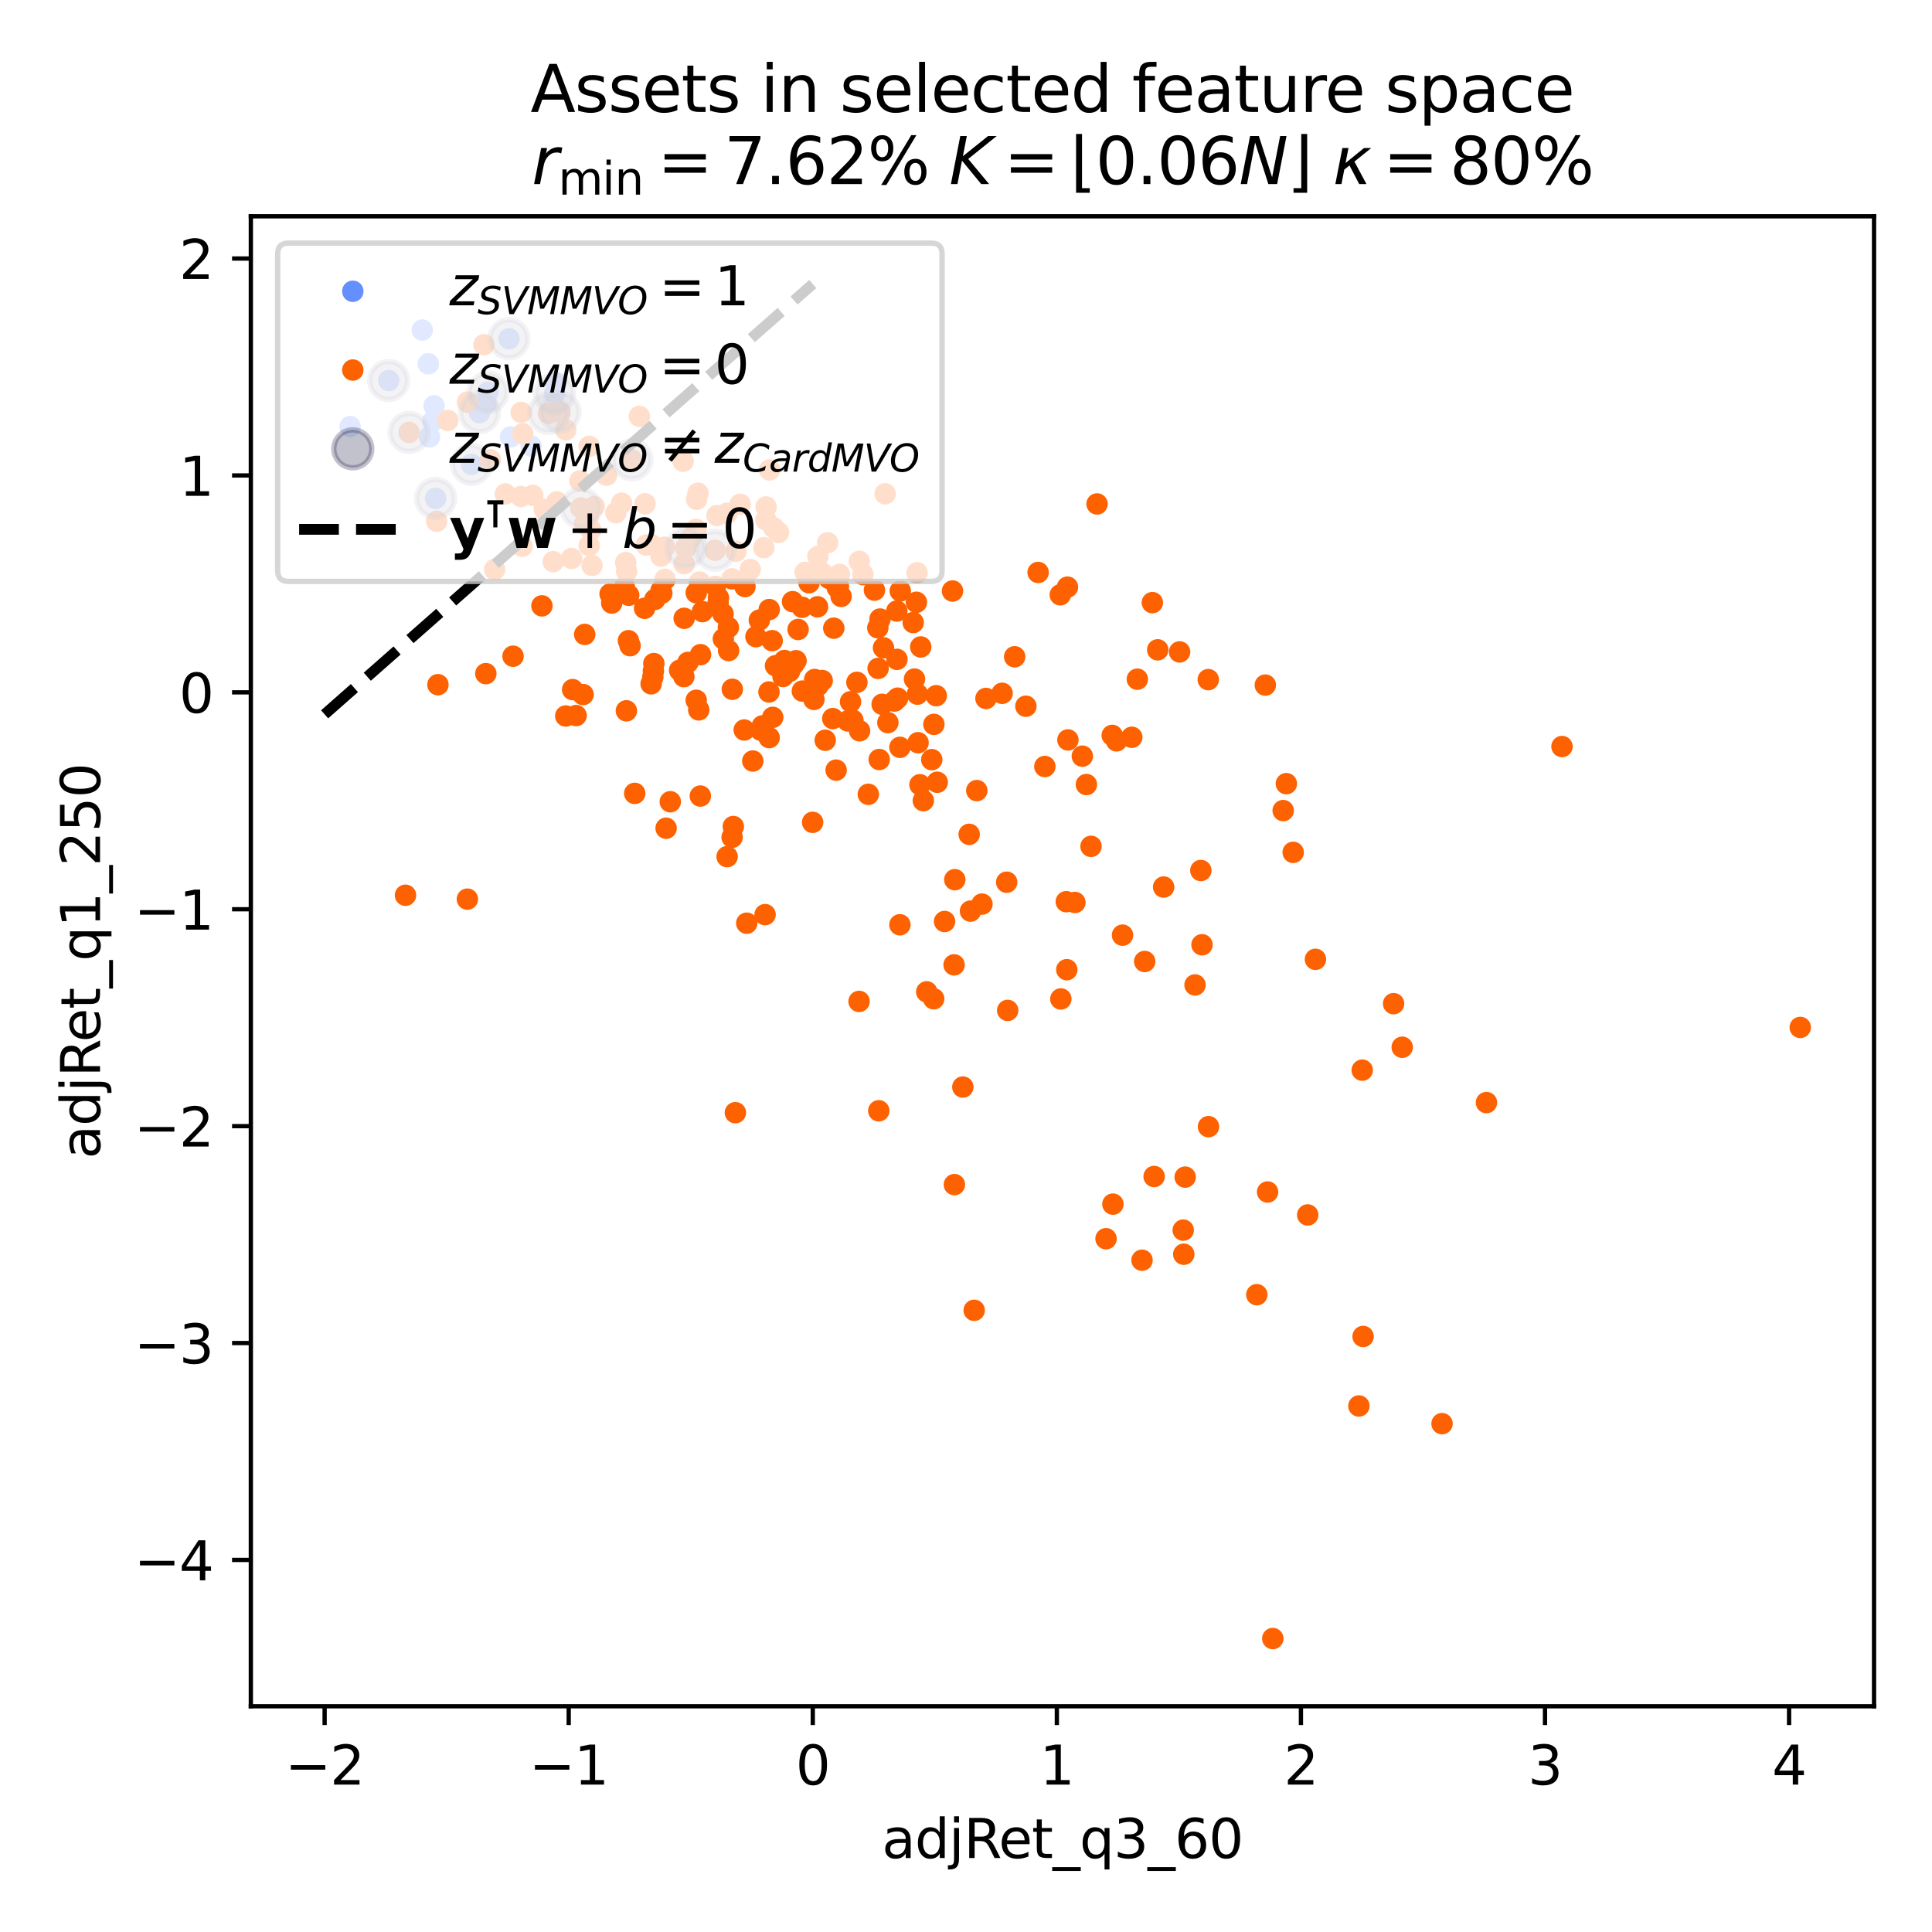 <?xml version="1.0" encoding="utf-8" standalone="no"?>
<!DOCTYPE svg PUBLIC "-//W3C//DTD SVG 1.1//EN"
  "http://www.w3.org/Graphics/SVG/1.1/DTD/svg11.dtd">
<svg xmlns:xlink="http://www.w3.org/1999/xlink" width="360pt" height="360pt" viewBox="0 0 360 360" xmlns="http://www.w3.org/2000/svg" version="1.1">
 <defs>
  <style type="text/css">*{stroke-linejoin: round; stroke-linecap: butt}</style>
 </defs>
 <g id="figure_1">
  <g id="patch_1">
   <path d="M 0 360 
L 360 360 
L 360 0 
L 0 0 
z
" style="fill: #ffffff"/>
  </g>
  <g id="axes_1">
   <g id="patch_2">
    <path d="M 46.741 317.939 
L 349.2 317.939 
L 349.2 40.301 
L 46.741 40.301 
z
" style="fill: #ffffff"/>
   </g>
   <g id="PathCollection_1">
    <defs>
     <path id="C0_0_fec33c57f8" d="M 0 1.5 
C 0.398 1.5 0.779 1.342 1.061 1.061 
C 1.342 0.779 1.5 0.398 1.5 -0 
C 1.5 -0.398 1.342 -0.779 1.061 -1.061 
C 0.779 -1.342 0.398 -1.5 0 -1.5 
C -0.398 -1.5 -0.779 -1.342 -1.061 -1.061 
C -1.342 -0.779 -1.5 -0.398 -1.5 0 
C -1.5 0.398 -1.342 0.779 -1.061 1.061 
C -0.779 1.342 -0.398 1.5 0 1.5 
z
"/>
    </defs>
    <g clip-path="url(#p4bd9c6238a)">
     <use xlink:href="#C0_0_fec33c57f8" x="81.17" y="92.867" style="fill: #648fff; stroke: #648fff"/>
    </g>
    <g clip-path="url(#p4bd9c6238a)">
     <use xlink:href="#C0_0_fec33c57f8" x="103.586" y="71.32" style="fill: #648fff; stroke: #648fff"/>
    </g>
    <g clip-path="url(#p4bd9c6238a)">
     <use xlink:href="#C0_0_fec33c57f8" x="79.805" y="67.787" style="fill: #648fff; stroke: #648fff"/>
    </g>
    <g clip-path="url(#p4bd9c6238a)">
     <use xlink:href="#C0_0_fec33c57f8" x="94.841" y="63.121" style="fill: #648fff; stroke: #648fff"/>
    </g>
    <g clip-path="url(#p4bd9c6238a)">
     <use xlink:href="#C0_0_fec33c57f8" x="89.339" y="76.897" style="fill: #648fff; stroke: #648fff"/>
    </g>
    <g clip-path="url(#p4bd9c6238a)">
     <use xlink:href="#C0_0_fec33c57f8" x="87.85" y="86.523" style="fill: #648fff; stroke: #648fff"/>
    </g>
    <g clip-path="url(#p4bd9c6238a)">
     <use xlink:href="#C0_0_fec33c57f8" x="98.97" y="83.124" style="fill: #648fff; stroke: #648fff"/>
    </g>
    <g clip-path="url(#p4bd9c6238a)">
     <use xlink:href="#C0_0_fec33c57f8" x="72.427" y="70.901" style="fill: #648fff; stroke: #648fff"/>
    </g>
    <g clip-path="url(#p4bd9c6238a)">
     <use xlink:href="#C0_0_fec33c57f8" x="90.942" y="73.078" style="fill: #648fff; stroke: #648fff"/>
    </g>
    <g clip-path="url(#p4bd9c6238a)">
     <use xlink:href="#C0_0_fec33c57f8" x="95.136" y="81.415" style="fill: #648fff; stroke: #648fff"/>
    </g>
    <g clip-path="url(#p4bd9c6238a)">
     <use xlink:href="#C0_0_fec33c57f8" x="103.338" y="73.326" style="fill: #648fff; stroke: #648fff"/>
    </g>
    <g clip-path="url(#p4bd9c6238a)">
     <use xlink:href="#C0_0_fec33c57f8" x="78.684" y="61.502" style="fill: #648fff; stroke: #648fff"/>
    </g>
    <g clip-path="url(#p4bd9c6238a)">
     <use xlink:href="#C0_0_fec33c57f8" x="90.576" y="75.215" style="fill: #648fff; stroke: #648fff"/>
    </g>
    <g clip-path="url(#p4bd9c6238a)">
     <use xlink:href="#C0_0_fec33c57f8" x="80.025" y="81.415" style="fill: #648fff; stroke: #648fff"/>
    </g>
    <g clip-path="url(#p4bd9c6238a)">
     <use xlink:href="#C0_0_fec33c57f8" x="80.651" y="78.463" style="fill: #648fff; stroke: #648fff"/>
    </g>
    <g clip-path="url(#p4bd9c6238a)">
     <use xlink:href="#C0_0_fec33c57f8" x="65.238" y="79.482" style="fill: #648fff; stroke: #648fff"/>
    </g>
    <g clip-path="url(#p4bd9c6238a)">
     <use xlink:href="#C0_0_fec33c57f8" x="80.881" y="75.609" style="fill: #648fff; stroke: #648fff"/>
    </g>
   </g>
   <g id="PathCollection_2">
    <defs>
     <path id="C1_0_d205e829bd" d="M 0 1.5 
C 0.398 1.5 0.779 1.342 1.061 1.061 
C 1.342 0.779 1.5 0.398 1.5 -0 
C 1.5 -0.398 1.342 -0.779 1.061 -1.061 
C 0.779 -1.342 0.398 -1.5 0 -1.5 
C -0.398 -1.5 -0.779 -1.342 -1.061 -1.061 
C -1.342 -0.779 -1.5 -0.398 -1.5 0 
C -1.5 0.398 -1.342 0.779 -1.061 1.061 
C -0.779 1.342 -0.398 1.5 0 1.5 
z
"/>
    </defs>
    <g clip-path="url(#p4bd9c6238a)">
     <use xlink:href="#C1_0_d205e829bd" x="142.562" y="170.427" style="fill: #fe6100; stroke: #fe6100"/>
    </g>
    <g clip-path="url(#p4bd9c6238a)">
     <use xlink:href="#C1_0_d205e829bd" x="142.747" y="94.454" style="fill: #fe6100; stroke: #fe6100"/>
    </g>
    <g clip-path="url(#p4bd9c6238a)">
     <use xlink:href="#C1_0_d205e829bd" x="240.967" y="158.822" style="fill: #fe6100; stroke: #fe6100"/>
    </g>
    <g clip-path="url(#p4bd9c6238a)">
     <use xlink:href="#C1_0_d205e829bd" x="177.838" y="220.735" style="fill: #fe6100; stroke: #fe6100"/>
    </g>
    <g clip-path="url(#p4bd9c6238a)">
     <use xlink:href="#C1_0_d205e829bd" x="123.313" y="110.527" style="fill: #fe6100; stroke: #fe6100"/>
    </g>
    <g clip-path="url(#p4bd9c6238a)">
     <use xlink:href="#C1_0_d205e829bd" x="109.788" y="101.663" style="fill: #fe6100; stroke: #fe6100"/>
    </g>
    <g clip-path="url(#p4bd9c6238a)">
     <use xlink:href="#C1_0_d205e829bd" x="198.782" y="180.685" style="fill: #fe6100; stroke: #fe6100"/>
    </g>
    <g clip-path="url(#p4bd9c6238a)">
     <use xlink:href="#C1_0_d205e829bd" x="87.109" y="74.922" style="fill: #fe6100; stroke: #fe6100"/>
    </g>
    <g clip-path="url(#p4bd9c6238a)">
     <use xlink:href="#C1_0_d205e829bd" x="215.723" y="121.086" style="fill: #fe6100; stroke: #fe6100"/>
    </g>
    <g clip-path="url(#p4bd9c6238a)">
     <use xlink:href="#C1_0_d205e829bd" x="134.725" y="114.381" style="fill: #fe6100; stroke: #fe6100"/>
    </g>
    <g clip-path="url(#p4bd9c6238a)">
     <use xlink:href="#C1_0_d205e829bd" x="90.53" y="125.519" style="fill: #fe6100; stroke: #fe6100"/>
    </g>
    <g clip-path="url(#p4bd9c6238a)">
     <use xlink:href="#C1_0_d205e829bd" x="167.685" y="172.316" style="fill: #fe6100; stroke: #fe6100"/>
    </g>
    <g clip-path="url(#p4bd9c6238a)">
     <use xlink:href="#C1_0_d205e829bd" x="170.161" y="116.002" style="fill: #fe6100; stroke: #fe6100"/>
    </g>
    <g clip-path="url(#p4bd9c6238a)">
     <use xlink:href="#C1_0_d205e829bd" x="220.841" y="219.337" style="fill: #fe6100; stroke: #fe6100"/>
    </g>
    <g clip-path="url(#p4bd9c6238a)">
     <use xlink:href="#C1_0_d205e829bd" x="335.452" y="191.445" style="fill: #fe6100; stroke: #fe6100"/>
    </g>
    <g clip-path="url(#p4bd9c6238a)">
     <use xlink:href="#C1_0_d205e829bd" x="150.745" y="108.583" style="fill: #fe6100; stroke: #fe6100"/>
    </g>
    <g clip-path="url(#p4bd9c6238a)">
     <use xlink:href="#C1_0_d205e829bd" x="128.486" y="100.456" style="fill: #fe6100; stroke: #fe6100"/>
    </g>
    <g clip-path="url(#p4bd9c6238a)">
     <use xlink:href="#C1_0_d205e829bd" x="139.145" y="172.021" style="fill: #fe6100; stroke: #fe6100"/>
    </g>
    <g clip-path="url(#p4bd9c6238a)">
     <use xlink:href="#C1_0_d205e829bd" x="164.927" y="92.009" style="fill: #fe6100; stroke: #fe6100"/>
    </g>
    <g clip-path="url(#p4bd9c6238a)">
     <use xlink:href="#C1_0_d205e829bd" x="108.954" y="118.214" style="fill: #fe6100; stroke: #fe6100"/>
    </g>
    <g clip-path="url(#p4bd9c6238a)">
     <use xlink:href="#C1_0_d205e829bd" x="109.653" y="96.02" style="fill: #fe6100; stroke: #fe6100"/>
    </g>
    <g clip-path="url(#p4bd9c6238a)">
     <use xlink:href="#C1_0_d205e829bd" x="108.24" y="94.639" style="fill: #fe6100; stroke: #fe6100"/>
    </g>
    <g clip-path="url(#p4bd9c6238a)">
     <use xlink:href="#C1_0_d205e829bd" x="136.422" y="156.015" style="fill: #fe6100; stroke: #fe6100"/>
    </g>
    <g clip-path="url(#p4bd9c6238a)">
     <use xlink:href="#C1_0_d205e829bd" x="130.06" y="91.902" style="fill: #fe6100; stroke: #fe6100"/>
    </g>
    <g clip-path="url(#p4bd9c6238a)">
     <use xlink:href="#C1_0_d205e829bd" x="189.068" y="122.378" style="fill: #fe6100; stroke: #fe6100"/>
    </g>
    <g clip-path="url(#p4bd9c6238a)">
     <use xlink:href="#C1_0_d205e829bd" x="147.118" y="125.1" style="fill: #fe6100; stroke: #fe6100"/>
    </g>
    <g clip-path="url(#p4bd9c6238a)">
     <use xlink:href="#C1_0_d205e829bd" x="105.421" y="133.415" style="fill: #fe6100; stroke: #fe6100"/>
    </g>
    <g clip-path="url(#p4bd9c6238a)">
     <use xlink:href="#C1_0_d205e829bd" x="211.926" y="126.557" style="fill: #fe6100; stroke: #fe6100"/>
    </g>
    <g clip-path="url(#p4bd9c6238a)">
     <use xlink:href="#C1_0_d205e829bd" x="127.484" y="105.045" style="fill: #fe6100; stroke: #fe6100"/>
    </g>
    <g clip-path="url(#p4bd9c6238a)">
     <use xlink:href="#C1_0_d205e829bd" x="223.761" y="162.204" style="fill: #fe6100; stroke: #fe6100"/>
    </g>
    <g clip-path="url(#p4bd9c6238a)">
     <use xlink:href="#C1_0_d205e829bd" x="191.159" y="131.594" style="fill: #fe6100; stroke: #fe6100"/>
    </g>
    <g clip-path="url(#p4bd9c6238a)">
     <use xlink:href="#C1_0_d205e829bd" x="197.569" y="110.831" style="fill: #fe6100; stroke: #fe6100"/>
    </g>
    <g clip-path="url(#p4bd9c6238a)">
     <use xlink:href="#C1_0_d205e829bd" x="200.294" y="168.16" style="fill: #fe6100; stroke: #fe6100"/>
    </g>
    <g clip-path="url(#p4bd9c6238a)">
     <use xlink:href="#C1_0_d205e829bd" x="123.919" y="107.956" style="fill: #fe6100; stroke: #fe6100"/>
    </g>
    <g clip-path="url(#p4bd9c6238a)">
     <use xlink:href="#C1_0_d205e829bd" x="153.207" y="126.805" style="fill: #fe6100; stroke: #fe6100"/>
    </g>
    <g clip-path="url(#p4bd9c6238a)">
     <use xlink:href="#C1_0_d205e829bd" x="179.412" y="202.557" style="fill: #fe6100; stroke: #fe6100"/>
    </g>
    <g clip-path="url(#p4bd9c6238a)">
     <use xlink:href="#C1_0_d205e829bd" x="103.08" y="104.658" style="fill: #fe6100; stroke: #fe6100"/>
    </g>
    <g clip-path="url(#p4bd9c6238a)">
     <use xlink:href="#C1_0_d205e829bd" x="171.069" y="138.392" style="fill: #fe6100; stroke: #fe6100"/>
    </g>
    <g clip-path="url(#p4bd9c6238a)">
     <use xlink:href="#C1_0_d205e829bd" x="187.583" y="164.386" style="fill: #fe6100; stroke: #fe6100"/>
    </g>
    <g clip-path="url(#p4bd9c6238a)">
     <use xlink:href="#C1_0_d205e829bd" x="146.181" y="123.075" style="fill: #fe6100; stroke: #fe6100"/>
    </g>
    <g clip-path="url(#p4bd9c6238a)">
     <use xlink:href="#C1_0_d205e829bd" x="210.896" y="137.381" style="fill: #fe6100; stroke: #fe6100"/>
    </g>
    <g clip-path="url(#p4bd9c6238a)">
     <use xlink:href="#C1_0_d205e829bd" x="117.155" y="110.921" style="fill: #fe6100; stroke: #fe6100"/>
    </g>
    <g clip-path="url(#p4bd9c6238a)">
     <use xlink:href="#C1_0_d205e829bd" x="163.978" y="115.345" style="fill: #fe6100; stroke: #fe6100"/>
    </g>
    <g clip-path="url(#p4bd9c6238a)">
     <use xlink:href="#C1_0_d205e829bd" x="158.484" y="130.763" style="fill: #fe6100; stroke: #fe6100"/>
    </g>
    <g clip-path="url(#p4bd9c6238a)">
     <use xlink:href="#C1_0_d205e829bd" x="97.068" y="92.525" style="fill: #fe6100; stroke: #fe6100"/>
    </g>
    <g clip-path="url(#p4bd9c6238a)">
     <use xlink:href="#C1_0_d205e829bd" x="160.802" y="107.066" style="fill: #fe6100; stroke: #fe6100"/>
    </g>
    <g clip-path="url(#p4bd9c6238a)">
     <use xlink:href="#C1_0_d205e829bd" x="116.763" y="106.485" style="fill: #fe6100; stroke: #fe6100"/>
    </g>
    <g clip-path="url(#p4bd9c6238a)">
     <use xlink:href="#C1_0_d205e829bd" x="129.803" y="93.039" style="fill: #fe6100; stroke: #fe6100"/>
    </g>
    <g clip-path="url(#p4bd9c6238a)">
     <use xlink:href="#C1_0_d205e829bd" x="186.731" y="129.186" style="fill: #fe6100; stroke: #fe6100"/>
    </g>
    <g clip-path="url(#p4bd9c6238a)">
     <use xlink:href="#C1_0_d205e829bd" x="167.106" y="113.862" style="fill: #fe6100; stroke: #fe6100"/>
    </g>
    <g clip-path="url(#p4bd9c6238a)">
     <use xlink:href="#C1_0_d205e829bd" x="95.598" y="122.276" style="fill: #fe6100; stroke: #fe6100"/>
    </g>
    <g clip-path="url(#p4bd9c6238a)">
     <use xlink:href="#C1_0_d205e829bd" x="135.479" y="95.633" style="fill: #fe6100; stroke: #fe6100"/>
    </g>
    <g clip-path="url(#p4bd9c6238a)">
     <use xlink:href="#C1_0_d205e829bd" x="120.111" y="113.348" style="fill: #fe6100; stroke: #fe6100"/>
    </g>
    <g clip-path="url(#p4bd9c6238a)">
     <use xlink:href="#C1_0_d205e829bd" x="142.053" y="135.26" style="fill: #fe6100; stroke: #fe6100"/>
    </g>
    <g clip-path="url(#p4bd9c6238a)">
     <use xlink:href="#C1_0_d205e829bd" x="108.049" y="89.607" style="fill: #fe6100; stroke: #fe6100"/>
    </g>
    <g clip-path="url(#p4bd9c6238a)">
     <use xlink:href="#C1_0_d205e829bd" x="113.017" y="88.549" style="fill: #fe6100; stroke: #fe6100"/>
    </g>
    <g clip-path="url(#p4bd9c6238a)">
     <use xlink:href="#C1_0_d205e829bd" x="219.802" y="121.476" style="fill: #fe6100; stroke: #fe6100"/>
    </g>
    <g clip-path="url(#p4bd9c6238a)">
     <use xlink:href="#C1_0_d205e829bd" x="213.299" y="179.157" style="fill: #fe6100; stroke: #fe6100"/>
    </g>
    <g clip-path="url(#p4bd9c6238a)">
     <use xlink:href="#C1_0_d205e829bd" x="130.895" y="113.965" style="fill: #fe6100; stroke: #fe6100"/>
    </g>
    <g clip-path="url(#p4bd9c6238a)">
     <use xlink:href="#C1_0_d205e829bd" x="162.939" y="109.965" style="fill: #fe6100; stroke: #fe6100"/>
    </g>
    <g clip-path="url(#p4bd9c6238a)">
     <use xlink:href="#C1_0_d205e829bd" x="214.725" y="112.291" style="fill: #fe6100; stroke: #fe6100"/>
    </g>
    <g clip-path="url(#p4bd9c6238a)">
     <use xlink:href="#C1_0_d205e829bd" x="110.316" y="105.354" style="fill: #fe6100; stroke: #fe6100"/>
    </g>
    <g clip-path="url(#p4bd9c6238a)">
     <use xlink:href="#C1_0_d205e829bd" x="124.12" y="154.325" style="fill: #fe6100; stroke: #fe6100"/>
    </g>
    <g clip-path="url(#p4bd9c6238a)">
     <use xlink:href="#C1_0_d205e829bd" x="135.487" y="159.621" style="fill: #fe6100; stroke: #fe6100"/>
    </g>
    <g clip-path="url(#p4bd9c6238a)">
     <use xlink:href="#C1_0_d205e829bd" x="145.899" y="126.057" style="fill: #fe6100; stroke: #fe6100"/>
    </g>
    <g clip-path="url(#p4bd9c6238a)">
     <use xlink:href="#C1_0_d205e829bd" x="167.753" y="110.12" style="fill: #fe6100; stroke: #fe6100"/>
    </g>
    <g clip-path="url(#p4bd9c6238a)">
     <use xlink:href="#C1_0_d205e829bd" x="163.83" y="141.521" style="fill: #fe6100; stroke: #fe6100"/>
    </g>
    <g clip-path="url(#p4bd9c6238a)">
     <use xlink:href="#C1_0_d205e829bd" x="157.967" y="134.329" style="fill: #fe6100; stroke: #fe6100"/>
    </g>
    <g clip-path="url(#p4bd9c6238a)">
     <use xlink:href="#C1_0_d205e829bd" x="204.419" y="93.904" style="fill: #fe6100; stroke: #fe6100"/>
    </g>
    <g clip-path="url(#p4bd9c6238a)">
     <use xlink:href="#C1_0_d205e829bd" x="149.507" y="128.771" style="fill: #fe6100; stroke: #fe6100"/>
    </g>
    <g clip-path="url(#p4bd9c6238a)">
     <use xlink:href="#C1_0_d205e829bd" x="114.749" y="95.534" style="fill: #fe6100; stroke: #fe6100"/>
    </g>
    <g clip-path="url(#p4bd9c6238a)">
     <use xlink:href="#C1_0_d205e829bd" x="156.224" y="109.267" style="fill: #fe6100; stroke: #fe6100"/>
    </g>
    <g clip-path="url(#p4bd9c6238a)">
     <use xlink:href="#C1_0_d205e829bd" x="90.177" y="64.224" style="fill: #fe6100; stroke: #fe6100"/>
    </g>
    <g clip-path="url(#p4bd9c6238a)">
     <use xlink:href="#C1_0_d205e829bd" x="197.672" y="186.137" style="fill: #fe6100; stroke: #fe6100"/>
    </g>
    <g clip-path="url(#p4bd9c6238a)">
     <use xlink:href="#C1_0_d205e829bd" x="105.418" y="80.096" style="fill: #fe6100; stroke: #fe6100"/>
    </g>
    <g clip-path="url(#p4bd9c6238a)">
     <use xlink:href="#C1_0_d205e829bd" x="167.685" y="139.252" style="fill: #fe6100; stroke: #fe6100"/>
    </g>
    <g clip-path="url(#p4bd9c6238a)">
     <use xlink:href="#C1_0_d205e829bd" x="103.758" y="93.503" style="fill: #fe6100; stroke: #fe6100"/>
    </g>
    <g clip-path="url(#p4bd9c6238a)">
     <use xlink:href="#C1_0_d205e829bd" x="127.777" y="102.115" style="fill: #fe6100; stroke: #fe6100"/>
    </g>
    <g clip-path="url(#p4bd9c6238a)">
     <use xlink:href="#C1_0_d205e829bd" x="110.736" y="94.379" style="fill: #fe6100; stroke: #fe6100"/>
    </g>
    <g clip-path="url(#p4bd9c6238a)">
     <use xlink:href="#C1_0_d205e829bd" x="124.899" y="149.395" style="fill: #fe6100; stroke: #fe6100"/>
    </g>
    <g clip-path="url(#p4bd9c6238a)">
     <use xlink:href="#C1_0_d205e829bd" x="113.986" y="112.368" style="fill: #fe6100; stroke: #fe6100"/>
    </g>
    <g clip-path="url(#p4bd9c6238a)">
     <use xlink:href="#C1_0_d205e829bd" x="122.02" y="111.697" style="fill: #fe6100; stroke: #fe6100"/>
    </g>
    <g clip-path="url(#p4bd9c6238a)">
     <use xlink:href="#C1_0_d205e829bd" x="104.362" y="76.816" style="fill: #fe6100; stroke: #fe6100"/>
    </g>
    <g clip-path="url(#p4bd9c6238a)">
     <use xlink:href="#C1_0_d205e829bd" x="102.21" y="77.025" style="fill: #fe6100; stroke: #fe6100"/>
    </g>
    <g clip-path="url(#p4bd9c6238a)">
     <use xlink:href="#C1_0_d205e829bd" x="203.298" y="157.704" style="fill: #fe6100; stroke: #fe6100"/>
    </g>
    <g clip-path="url(#p4bd9c6238a)">
     <use xlink:href="#C1_0_d205e829bd" x="149.473" y="113.157" style="fill: #fe6100; stroke: #fe6100"/>
    </g>
    <g clip-path="url(#p4bd9c6238a)">
     <use xlink:href="#C1_0_d205e829bd" x="180.593" y="155.467" style="fill: #fe6100; stroke: #fe6100"/>
    </g>
    <g clip-path="url(#p4bd9c6238a)">
     <use xlink:href="#C1_0_d205e829bd" x="165.442" y="134.647" style="fill: #fe6100; stroke: #fe6100"/>
    </g>
    <g clip-path="url(#p4bd9c6238a)">
     <use xlink:href="#C1_0_d205e829bd" x="153.767" y="137.936" style="fill: #fe6100; stroke: #fe6100"/>
    </g>
    <g clip-path="url(#p4bd9c6238a)">
     <use xlink:href="#C1_0_d205e829bd" x="156.009" y="109.494" style="fill: #fe6100; stroke: #fe6100"/>
    </g>
    <g clip-path="url(#p4bd9c6238a)">
     <use xlink:href="#C1_0_d205e829bd" x="215.055" y="219.222" style="fill: #fe6100; stroke: #fe6100"/>
    </g>
    <g clip-path="url(#p4bd9c6238a)">
     <use xlink:href="#C1_0_d205e829bd" x="145.066" y="99.209" style="fill: #fe6100; stroke: #fe6100"/>
    </g>
    <g clip-path="url(#p4bd9c6238a)">
     <use xlink:href="#C1_0_d205e829bd" x="144.184" y="98.354" style="fill: #fe6100; stroke: #fe6100"/>
    </g>
    <g clip-path="url(#p4bd9c6238a)">
     <use xlink:href="#C1_0_d205e829bd" x="276.981" y="205.45" style="fill: #fe6100; stroke: #fe6100"/>
    </g>
    <g clip-path="url(#p4bd9c6238a)">
     <use xlink:href="#C1_0_d205e829bd" x="259.675" y="187.017" style="fill: #fe6100; stroke: #fe6100"/>
    </g>
    <g clip-path="url(#p4bd9c6238a)">
     <use xlink:href="#C1_0_d205e829bd" x="174.454" y="129.631" style="fill: #fe6100; stroke: #fe6100"/>
    </g>
    <g clip-path="url(#p4bd9c6238a)">
     <use xlink:href="#C1_0_d205e829bd" x="152.409" y="127.781" style="fill: #fe6100; stroke: #fe6100"/>
    </g>
    <g clip-path="url(#p4bd9c6238a)">
     <use xlink:href="#C1_0_d205e829bd" x="130.358" y="108.448" style="fill: #fe6100; stroke: #fe6100"/>
    </g>
    <g clip-path="url(#p4bd9c6238a)">
     <use xlink:href="#C1_0_d205e829bd" x="116.341" y="109.424" style="fill: #fe6100; stroke: #fe6100"/>
    </g>
    <g clip-path="url(#p4bd9c6238a)">
     <use xlink:href="#C1_0_d205e829bd" x="187.767" y="188.275" style="fill: #fe6100; stroke: #fe6100"/>
    </g>
    <g clip-path="url(#p4bd9c6238a)">
     <use xlink:href="#C1_0_d205e829bd" x="130.201" y="132.279" style="fill: #fe6100; stroke: #fe6100"/>
    </g>
    <g clip-path="url(#p4bd9c6238a)">
     <use xlink:href="#C1_0_d205e829bd" x="130.534" y="121.985" style="fill: #fe6100; stroke: #fe6100"/>
    </g>
    <g clip-path="url(#p4bd9c6238a)">
     <use xlink:href="#C1_0_d205e829bd" x="170.405" y="126.534" style="fill: #fe6100; stroke: #fe6100"/>
    </g>
    <g clip-path="url(#p4bd9c6238a)">
     <use xlink:href="#C1_0_d205e829bd" x="198.908" y="109.404" style="fill: #fe6100; stroke: #fe6100"/>
    </g>
    <g clip-path="url(#p4bd9c6238a)">
     <use xlink:href="#C1_0_d205e829bd" x="209.167" y="174.252" style="fill: #fe6100; stroke: #fe6100"/>
    </g>
    <g clip-path="url(#p4bd9c6238a)">
     <use xlink:href="#C1_0_d205e829bd" x="164.625" y="120.71" style="fill: #fe6100; stroke: #fe6100"/>
    </g>
    <g clip-path="url(#p4bd9c6238a)">
     <use xlink:href="#C1_0_d205e829bd" x="137.026" y="207.332" style="fill: #fe6100; stroke: #fe6100"/>
    </g>
    <g clip-path="url(#p4bd9c6238a)">
     <use xlink:href="#C1_0_d205e829bd" x="138.813" y="109.298" style="fill: #fe6100; stroke: #fe6100"/>
    </g>
    <g clip-path="url(#p4bd9c6238a)">
     <use xlink:href="#C1_0_d205e829bd" x="123.826" y="101.963" style="fill: #fe6100; stroke: #fe6100"/>
    </g>
    <g clip-path="url(#p4bd9c6238a)">
     <use xlink:href="#C1_0_d205e829bd" x="160.171" y="136.172" style="fill: #fe6100; stroke: #fe6100"/>
    </g>
    <g clip-path="url(#p4bd9c6238a)">
     <use xlink:href="#C1_0_d205e829bd" x="120.41" y="101.564" style="fill: #fe6100; stroke: #fe6100"/>
    </g>
    <g clip-path="url(#p4bd9c6238a)">
     <use xlink:href="#C1_0_d205e829bd" x="239.102" y="151.041" style="fill: #fe6100; stroke: #fe6100"/>
    </g>
    <g clip-path="url(#p4bd9c6238a)">
     <use xlink:href="#C1_0_d205e829bd" x="137.919" y="93.956" style="fill: #fe6100; stroke: #fe6100"/>
    </g>
    <g clip-path="url(#p4bd9c6238a)">
     <use xlink:href="#C1_0_d205e829bd" x="172.682" y="184.817" style="fill: #fe6100; stroke: #fe6100"/>
    </g>
    <g clip-path="url(#p4bd9c6238a)">
     <use xlink:href="#C1_0_d205e829bd" x="121.43" y="101.511" style="fill: #fe6100; stroke: #fe6100"/>
    </g>
    <g clip-path="url(#p4bd9c6238a)">
     <use xlink:href="#C1_0_d205e829bd" x="253.834" y="199.408" style="fill: #fe6100; stroke: #fe6100"/>
    </g>
    <g clip-path="url(#p4bd9c6238a)">
     <use xlink:href="#C1_0_d205e829bd" x="143.989" y="133.666" style="fill: #fe6100; stroke: #fe6100"/>
    </g>
    <g clip-path="url(#p4bd9c6238a)">
     <use xlink:href="#C1_0_d205e829bd" x="243.671" y="226.387" style="fill: #fe6100; stroke: #fe6100"/>
    </g>
    <g clip-path="url(#p4bd9c6238a)">
     <use xlink:href="#C1_0_d205e829bd" x="127.427" y="126.079" style="fill: #fe6100; stroke: #fe6100"/>
    </g>
    <g clip-path="url(#p4bd9c6238a)">
     <use xlink:href="#C1_0_d205e829bd" x="127.29" y="85.95" style="fill: #fe6100; stroke: #fe6100"/>
    </g>
    <g clip-path="url(#p4bd9c6238a)">
     <use xlink:href="#C1_0_d205e829bd" x="156.731" y="111.135" style="fill: #fe6100; stroke: #fe6100"/>
    </g>
    <g clip-path="url(#p4bd9c6238a)">
     <use xlink:href="#C1_0_d205e829bd" x="117.751" y="85.682" style="fill: #fe6100; stroke: #fe6100"/>
    </g>
    <g clip-path="url(#p4bd9c6238a)">
     <use xlink:href="#C1_0_d205e829bd" x="174.015" y="134.973" style="fill: #fe6100; stroke: #fe6100"/>
    </g>
    <g clip-path="url(#p4bd9c6238a)">
     <use xlink:href="#C1_0_d205e829bd" x="194.692" y="142.829" style="fill: #fe6100; stroke: #fe6100"/>
    </g>
    <g clip-path="url(#p4bd9c6238a)">
     <use xlink:href="#C1_0_d205e829bd" x="106.504" y="104.06" style="fill: #fe6100; stroke: #fe6100"/>
    </g>
    <g clip-path="url(#p4bd9c6238a)">
     <use xlink:href="#C1_0_d205e829bd" x="235.771" y="127.655" style="fill: #fe6100; stroke: #fe6100"/>
    </g>
    <g clip-path="url(#p4bd9c6238a)">
     <use xlink:href="#C1_0_d205e829bd" x="143.329" y="113.582" style="fill: #fe6100; stroke: #fe6100"/>
    </g>
    <g clip-path="url(#p4bd9c6238a)">
     <use xlink:href="#C1_0_d205e829bd" x="239.695" y="146.024" style="fill: #fe6100; stroke: #fe6100"/>
    </g>
    <g clip-path="url(#p4bd9c6238a)">
     <use xlink:href="#C1_0_d205e829bd" x="140.273" y="141.805" style="fill: #fe6100; stroke: #fe6100"/>
    </g>
    <g clip-path="url(#p4bd9c6238a)">
     <use xlink:href="#C1_0_d205e829bd" x="268.702" y="265.28" style="fill: #fe6100; stroke: #fe6100"/>
    </g>
    <g clip-path="url(#p4bd9c6238a)">
     <use xlink:href="#C1_0_d205e829bd" x="129.734" y="110.449" style="fill: #fe6100; stroke: #fe6100"/>
    </g>
    <g clip-path="url(#p4bd9c6238a)">
     <use xlink:href="#C1_0_d205e829bd" x="147.68" y="112.11" style="fill: #fe6100; stroke: #fe6100"/>
    </g>
    <g clip-path="url(#p4bd9c6238a)">
     <use xlink:href="#C1_0_d205e829bd" x="121.644" y="126.172" style="fill: #fe6100; stroke: #fe6100"/>
    </g>
    <g clip-path="url(#p4bd9c6238a)">
     <use xlink:href="#C1_0_d205e829bd" x="166.686" y="130.634" style="fill: #fe6100; stroke: #fe6100"/>
    </g>
    <g clip-path="url(#p4bd9c6238a)">
     <use xlink:href="#C1_0_d205e829bd" x="115.833" y="93.765" style="fill: #fe6100; stroke: #fe6100"/>
    </g>
    <g clip-path="url(#p4bd9c6238a)">
     <use xlink:href="#C1_0_d205e829bd" x="142.327" y="102.053" style="fill: #fe6100; stroke: #fe6100"/>
    </g>
    <g clip-path="url(#p4bd9c6238a)">
     <use xlink:href="#C1_0_d205e829bd" x="174.642" y="145.76" style="fill: #fe6100; stroke: #fe6100"/>
    </g>
    <g clip-path="url(#p4bd9c6238a)">
     <use xlink:href="#C1_0_d205e829bd" x="253.213" y="261.982" style="fill: #fe6100; stroke: #fe6100"/>
    </g>
    <g clip-path="url(#p4bd9c6238a)">
     <use xlink:href="#C1_0_d205e829bd" x="121.328" y="127.421" style="fill: #fe6100; stroke: #fe6100"/>
    </g>
    <g clip-path="url(#p4bd9c6238a)">
     <use xlink:href="#C1_0_d205e829bd" x="150.021" y="106.658" style="fill: #fe6100; stroke: #fe6100"/>
    </g>
    <g clip-path="url(#p4bd9c6238a)">
     <use xlink:href="#C1_0_d205e829bd" x="109.777" y="83.166" style="fill: #fe6100; stroke: #fe6100"/>
    </g>
    <g clip-path="url(#p4bd9c6238a)">
     <use xlink:href="#C1_0_d205e829bd" x="208.062" y="138.048" style="fill: #fe6100; stroke: #fe6100"/>
    </g>
    <g clip-path="url(#p4bd9c6238a)">
     <use xlink:href="#C1_0_d205e829bd" x="107.351" y="133.333" style="fill: #fe6100; stroke: #fe6100"/>
    </g>
    <g clip-path="url(#p4bd9c6238a)">
     <use xlink:href="#C1_0_d205e829bd" x="234.189" y="241.249" style="fill: #fe6100; stroke: #fe6100"/>
    </g>
    <g clip-path="url(#p4bd9c6238a)">
     <use xlink:href="#C1_0_d205e829bd" x="182.979" y="168.466" style="fill: #fe6100; stroke: #fe6100"/>
    </g>
    <g clip-path="url(#p4bd9c6238a)">
     <use xlink:href="#C1_0_d205e829bd" x="170.945" y="129.343" style="fill: #fe6100; stroke: #fe6100"/>
    </g>
    <g clip-path="url(#p4bd9c6238a)">
     <use xlink:href="#C1_0_d205e829bd" x="170.761" y="112.224" style="fill: #fe6100; stroke: #fe6100"/>
    </g>
    <g clip-path="url(#p4bd9c6238a)">
     <use xlink:href="#C1_0_d205e829bd" x="161.795" y="148.007" style="fill: #fe6100; stroke: #fe6100"/>
    </g>
    <g clip-path="url(#p4bd9c6238a)">
     <use xlink:href="#C1_0_d205e829bd" x="160.106" y="104.587" style="fill: #fe6100; stroke: #fe6100"/>
    </g>
    <g clip-path="url(#p4bd9c6238a)">
     <use xlink:href="#C1_0_d205e829bd" x="129.699" y="98.645" style="fill: #fe6100; stroke: #fe6100"/>
    </g>
    <g clip-path="url(#p4bd9c6238a)">
     <use xlink:href="#C1_0_d205e829bd" x="207.374" y="224.373" style="fill: #fe6100; stroke: #fe6100"/>
    </g>
    <g clip-path="url(#p4bd9c6238a)">
     <use xlink:href="#C1_0_d205e829bd" x="106.7" y="128.496" style="fill: #fe6100; stroke: #fe6100"/>
    </g>
    <g clip-path="url(#p4bd9c6238a)">
     <use xlink:href="#C1_0_d205e829bd" x="94.161" y="92.035" style="fill: #fe6100; stroke: #fe6100"/>
    </g>
    <g clip-path="url(#p4bd9c6238a)">
     <use xlink:href="#C1_0_d205e829bd" x="163.625" y="124.546" style="fill: #fe6100; stroke: #fe6100"/>
    </g>
    <g clip-path="url(#p4bd9c6238a)">
     <use xlink:href="#C1_0_d205e829bd" x="153.191" y="106.763" style="fill: #fe6100; stroke: #fe6100"/>
    </g>
    <g clip-path="url(#p4bd9c6238a)">
     <use xlink:href="#C1_0_d205e829bd" x="123.17" y="103.624" style="fill: #fe6100; stroke: #fe6100"/>
    </g>
    <g clip-path="url(#p4bd9c6238a)">
     <use xlink:href="#C1_0_d205e829bd" x="133.309" y="109.25" style="fill: #fe6100; stroke: #fe6100"/>
    </g>
    <g clip-path="url(#p4bd9c6238a)">
     <use xlink:href="#C1_0_d205e829bd" x="130.498" y="148.332" style="fill: #fe6100; stroke: #fe6100"/>
    </g>
    <g clip-path="url(#p4bd9c6238a)">
     <use xlink:href="#C1_0_d205e829bd" x="159.674" y="127.143" style="fill: #fe6100; stroke: #fe6100"/>
    </g>
    <g clip-path="url(#p4bd9c6238a)">
     <use xlink:href="#C1_0_d205e829bd" x="182.011" y="147.314" style="fill: #fe6100; stroke: #fe6100"/>
    </g>
    <g clip-path="url(#p4bd9c6238a)">
     <use xlink:href="#C1_0_d205e829bd" x="121.834" y="123.641" style="fill: #fe6100; stroke: #fe6100"/>
    </g>
    <g clip-path="url(#p4bd9c6238a)">
     <use xlink:href="#C1_0_d205e829bd" x="167.257" y="130.092" style="fill: #fe6100; stroke: #fe6100"/>
    </g>
    <g clip-path="url(#p4bd9c6238a)">
     <use xlink:href="#C1_0_d205e829bd" x="253.995" y="249.031" style="fill: #fe6100; stroke: #fe6100"/>
    </g>
    <g clip-path="url(#p4bd9c6238a)">
     <use xlink:href="#C1_0_d205e829bd" x="116.598" y="104.827" style="fill: #fe6100; stroke: #fe6100"/>
    </g>
    <g clip-path="url(#p4bd9c6238a)">
     <use xlink:href="#C1_0_d205e829bd" x="237.166" y="305.319" style="fill: #fe6100; stroke: #fe6100"/>
    </g>
    <g clip-path="url(#p4bd9c6238a)">
     <use xlink:href="#C1_0_d205e829bd" x="87.089" y="167.543" style="fill: #fe6100; stroke: #fe6100"/>
    </g>
    <g clip-path="url(#p4bd9c6238a)">
     <use xlink:href="#C1_0_d205e829bd" x="110.085" y="98.716" style="fill: #fe6100; stroke: #fe6100"/>
    </g>
    <g clip-path="url(#p4bd9c6238a)">
     <use xlink:href="#C1_0_d205e829bd" x="220.576" y="233.707" style="fill: #fe6100; stroke: #fe6100"/>
    </g>
    <g clip-path="url(#p4bd9c6238a)">
     <use xlink:href="#C1_0_d205e829bd" x="81.365" y="97.139" style="fill: #fe6100; stroke: #fe6100"/>
    </g>
    <g clip-path="url(#p4bd9c6238a)">
     <use xlink:href="#C1_0_d205e829bd" x="158.921" y="134.198" style="fill: #fe6100; stroke: #fe6100"/>
    </g>
    <g clip-path="url(#p4bd9c6238a)">
     <use xlink:href="#C1_0_d205e829bd" x="75.559" y="166.817" style="fill: #fe6100; stroke: #fe6100"/>
    </g>
    <g clip-path="url(#p4bd9c6238a)">
     <use xlink:href="#C1_0_d205e829bd" x="113.682" y="110.675" style="fill: #fe6100; stroke: #fe6100"/>
    </g>
    <g clip-path="url(#p4bd9c6238a)">
     <use xlink:href="#C1_0_d205e829bd" x="133.808" y="112.327" style="fill: #fe6100; stroke: #fe6100"/>
    </g>
    <g clip-path="url(#p4bd9c6238a)">
     <use xlink:href="#C1_0_d205e829bd" x="143.321" y="137.442" style="fill: #fe6100; stroke: #fe6100"/>
    </g>
    <g clip-path="url(#p4bd9c6238a)">
     <use xlink:href="#C1_0_d205e829bd" x="127.486" y="115.211" style="fill: #fe6100; stroke: #fe6100"/>
    </g>
    <g clip-path="url(#p4bd9c6238a)">
     <use xlink:href="#C1_0_d205e829bd" x="156.418" y="107.019" style="fill: #fe6100; stroke: #fe6100"/>
    </g>
    <g clip-path="url(#p4bd9c6238a)">
     <use xlink:href="#C1_0_d205e829bd" x="92.164" y="106.114" style="fill: #fe6100; stroke: #fe6100"/>
    </g>
    <g clip-path="url(#p4bd9c6238a)">
     <use xlink:href="#C1_0_d205e829bd" x="152.333" y="113.067" style="fill: #fe6100; stroke: #fe6100"/>
    </g>
    <g clip-path="url(#p4bd9c6238a)">
     <use xlink:href="#C1_0_d205e829bd" x="291.057" y="139.106" style="fill: #fe6100; stroke: #fe6100"/>
    </g>
    <g clip-path="url(#p4bd9c6238a)">
     <use xlink:href="#C1_0_d205e829bd" x="164.372" y="131.233" style="fill: #fe6100; stroke: #fe6100"/>
    </g>
    <g clip-path="url(#p4bd9c6238a)">
     <use xlink:href="#C1_0_d205e829bd" x="141.769" y="136.073" style="fill: #fe6100; stroke: #fe6100"/>
    </g>
    <g clip-path="url(#p4bd9c6238a)">
     <use xlink:href="#C1_0_d205e829bd" x="136.455" y="128.436" style="fill: #fe6100; stroke: #fe6100"/>
    </g>
    <g clip-path="url(#p4bd9c6238a)">
     <use xlink:href="#C1_0_d205e829bd" x="117.101" y="119.384" style="fill: #fe6100; stroke: #fe6100"/>
    </g>
    <g clip-path="url(#p4bd9c6238a)">
     <use xlink:href="#C1_0_d205e829bd" x="136.403" y="107.847" style="fill: #fe6100; stroke: #fe6100"/>
    </g>
    <g clip-path="url(#p4bd9c6238a)">
     <use xlink:href="#C1_0_d205e829bd" x="223.977" y="176.044" style="fill: #fe6100; stroke: #fe6100"/>
    </g>
    <g clip-path="url(#p4bd9c6238a)">
     <use xlink:href="#C1_0_d205e829bd" x="202.435" y="146.19" style="fill: #fe6100; stroke: #fe6100"/>
    </g>
    <g clip-path="url(#p4bd9c6238a)">
     <use xlink:href="#C1_0_d205e829bd" x="142.712" y="96.882" style="fill: #fe6100; stroke: #fe6100"/>
    </g>
    <g clip-path="url(#p4bd9c6238a)">
     <use xlink:href="#C1_0_d205e829bd" x="155.8" y="143.502" style="fill: #fe6100; stroke: #fe6100"/>
    </g>
    <g clip-path="url(#p4bd9c6238a)">
     <use xlink:href="#C1_0_d205e829bd" x="155.362" y="117.052" style="fill: #fe6100; stroke: #fe6100"/>
    </g>
    <g clip-path="url(#p4bd9c6238a)">
     <use xlink:href="#C1_0_d205e829bd" x="198.991" y="137.875" style="fill: #fe6100; stroke: #fe6100"/>
    </g>
    <g clip-path="url(#p4bd9c6238a)">
     <use xlink:href="#C1_0_d205e829bd" x="108.65" y="129.419" style="fill: #fe6100; stroke: #fe6100"/>
    </g>
    <g clip-path="url(#p4bd9c6238a)">
     <use xlink:href="#C1_0_d205e829bd" x="135.722" y="116.922" style="fill: #fe6100; stroke: #fe6100"/>
    </g>
    <g clip-path="url(#p4bd9c6238a)">
     <use xlink:href="#C1_0_d205e829bd" x="97.105" y="76.844" style="fill: #fe6100; stroke: #fe6100"/>
    </g>
    <g clip-path="url(#p4bd9c6238a)">
     <use xlink:href="#C1_0_d205e829bd" x="261.283" y="195.139" style="fill: #fe6100; stroke: #fe6100"/>
    </g>
    <g clip-path="url(#p4bd9c6238a)">
     <use xlink:href="#C1_0_d205e829bd" x="201.676" y="140.9" style="fill: #fe6100; stroke: #fe6100"/>
    </g>
    <g clip-path="url(#p4bd9c6238a)">
     <use xlink:href="#C1_0_d205e829bd" x="116.718" y="132.449" style="fill: #fe6100; stroke: #fe6100"/>
    </g>
    <g clip-path="url(#p4bd9c6238a)">
     <use xlink:href="#C1_0_d205e829bd" x="151.662" y="130.326" style="fill: #fe6100; stroke: #fe6100"/>
    </g>
    <g clip-path="url(#p4bd9c6238a)">
     <use xlink:href="#C1_0_d205e829bd" x="143.394" y="87.571" style="fill: #fe6100; stroke: #fe6100"/>
    </g>
    <g clip-path="url(#p4bd9c6238a)">
     <use xlink:href="#C1_0_d205e829bd" x="121.749" y="125.025" style="fill: #fe6100; stroke: #fe6100"/>
    </g>
    <g clip-path="url(#p4bd9c6238a)">
     <use xlink:href="#C1_0_d205e829bd" x="144.507" y="124.051" style="fill: #fe6100; stroke: #fe6100"/>
    </g>
    <g clip-path="url(#p4bd9c6238a)">
     <use xlink:href="#C1_0_d205e829bd" x="135.764" y="121.219" style="fill: #fe6100; stroke: #fe6100"/>
    </g>
    <g clip-path="url(#p4bd9c6238a)">
     <use xlink:href="#C1_0_d205e829bd" x="97.416" y="80.831" style="fill: #fe6100; stroke: #fe6100"/>
    </g>
    <g clip-path="url(#p4bd9c6238a)">
     <use xlink:href="#C1_0_d205e829bd" x="133.876" y="111.399" style="fill: #fe6100; stroke: #fe6100"/>
    </g>
    <g clip-path="url(#p4bd9c6238a)">
     <use xlink:href="#C1_0_d205e829bd" x="91.391" y="85.69" style="fill: #fe6100; stroke: #fe6100"/>
    </g>
    <g clip-path="url(#p4bd9c6238a)">
     <use xlink:href="#C1_0_d205e829bd" x="118.269" y="147.833" style="fill: #fe6100; stroke: #fe6100"/>
    </g>
    <g clip-path="url(#p4bd9c6238a)">
     <use xlink:href="#C1_0_d205e829bd" x="220.475" y="229.218" style="fill: #fe6100; stroke: #fe6100"/>
    </g>
    <g clip-path="url(#p4bd9c6238a)">
     <use xlink:href="#C1_0_d205e829bd" x="151.421" y="153.228" style="fill: #fe6100; stroke: #fe6100"/>
    </g>
    <g clip-path="url(#p4bd9c6238a)">
     <use xlink:href="#C1_0_d205e829bd" x="180.834" y="169.772" style="fill: #fe6100; stroke: #fe6100"/>
    </g>
    <g clip-path="url(#p4bd9c6238a)">
     <use xlink:href="#C1_0_d205e829bd" x="148.718" y="117.291" style="fill: #fe6100; stroke: #fe6100"/>
    </g>
    <g clip-path="url(#p4bd9c6238a)">
     <use xlink:href="#C1_0_d205e829bd" x="143.287" y="128.941" style="fill: #fe6100; stroke: #fe6100"/>
    </g>
    <g clip-path="url(#p4bd9c6238a)">
     <use xlink:href="#C1_0_d205e829bd" x="212.8" y="234.824" style="fill: #fe6100; stroke: #fe6100"/>
    </g>
    <g clip-path="url(#p4bd9c6238a)">
     <use xlink:href="#C1_0_d205e829bd" x="143.884" y="119.381" style="fill: #fe6100; stroke: #fe6100"/>
    </g>
    <g clip-path="url(#p4bd9c6238a)">
     <use xlink:href="#C1_0_d205e829bd" x="181.524" y="244.158" style="fill: #fe6100; stroke: #fe6100"/>
    </g>
    <g clip-path="url(#p4bd9c6238a)">
     <use xlink:href="#C1_0_d205e829bd" x="171.421" y="146.225" style="fill: #fe6100; stroke: #fe6100"/>
    </g>
    <g clip-path="url(#p4bd9c6238a)">
     <use xlink:href="#C1_0_d205e829bd" x="101.42" y="94.911" style="fill: #fe6100; stroke: #fe6100"/>
    </g>
    <g clip-path="url(#p4bd9c6238a)">
     <use xlink:href="#C1_0_d205e829bd" x="172.049" y="149.189" style="fill: #fe6100; stroke: #fe6100"/>
    </g>
    <g clip-path="url(#p4bd9c6238a)">
     <use xlink:href="#C1_0_d205e829bd" x="225.186" y="209.936" style="fill: #fe6100; stroke: #fe6100"/>
    </g>
    <g clip-path="url(#p4bd9c6238a)">
     <use xlink:href="#C1_0_d205e829bd" x="216.827" y="165.289" style="fill: #fe6100; stroke: #fe6100"/>
    </g>
    <g clip-path="url(#p4bd9c6238a)">
     <use xlink:href="#C1_0_d205e829bd" x="140.858" y="118.634" style="fill: #fe6100; stroke: #fe6100"/>
    </g>
    <g clip-path="url(#p4bd9c6238a)">
     <use xlink:href="#C1_0_d205e829bd" x="171.566" y="120.548" style="fill: #fe6100; stroke: #fe6100"/>
    </g>
    <g clip-path="url(#p4bd9c6238a)">
     <use xlink:href="#C1_0_d205e829bd" x="97.308" y="101.795" style="fill: #fe6100; stroke: #fe6100"/>
    </g>
    <g clip-path="url(#p4bd9c6238a)">
     <use xlink:href="#C1_0_d205e829bd" x="139.796" y="106.117" style="fill: #fe6100; stroke: #fe6100"/>
    </g>
    <g clip-path="url(#p4bd9c6238a)">
     <use xlink:href="#C1_0_d205e829bd" x="222.679" y="183.531" style="fill: #fe6100; stroke: #fe6100"/>
    </g>
    <g clip-path="url(#p4bd9c6238a)">
     <use xlink:href="#C1_0_d205e829bd" x="141.49" y="115.546" style="fill: #fe6100; stroke: #fe6100"/>
    </g>
    <g clip-path="url(#p4bd9c6238a)">
     <use xlink:href="#C1_0_d205e829bd" x="119.137" y="77.58" style="fill: #fe6100; stroke: #fe6100"/>
    </g>
    <g clip-path="url(#p4bd9c6238a)">
     <use xlink:href="#C1_0_d205e829bd" x="147.883" y="123.803" style="fill: #fe6100; stroke: #fe6100"/>
    </g>
    <g clip-path="url(#p4bd9c6238a)">
     <use xlink:href="#C1_0_d205e829bd" x="134.782" y="119.053" style="fill: #fe6100; stroke: #fe6100"/>
    </g>
    <g clip-path="url(#p4bd9c6238a)">
     <use xlink:href="#C1_0_d205e829bd" x="117.408" y="120.316" style="fill: #fe6100; stroke: #fe6100"/>
    </g>
    <g clip-path="url(#p4bd9c6238a)">
     <use xlink:href="#C1_0_d205e829bd" x="167.133" y="122.86" style="fill: #fe6100; stroke: #fe6100"/>
    </g>
    <g clip-path="url(#p4bd9c6238a)">
     <use xlink:href="#C1_0_d205e829bd" x="123.171" y="110.038" style="fill: #fe6100; stroke: #fe6100"/>
    </g>
    <g clip-path="url(#p4bd9c6238a)">
     <use xlink:href="#C1_0_d205e829bd" x="152.396" y="103.678" style="fill: #fe6100; stroke: #fe6100"/>
    </g>
    <g clip-path="url(#p4bd9c6238a)">
     <use xlink:href="#C1_0_d205e829bd" x="160.077" y="186.601" style="fill: #fe6100; stroke: #fe6100"/>
    </g>
    <g clip-path="url(#p4bd9c6238a)">
     <use xlink:href="#C1_0_d205e829bd" x="236.197" y="222.113" style="fill: #fe6100; stroke: #fe6100"/>
    </g>
    <g clip-path="url(#p4bd9c6238a)">
     <use xlink:href="#C1_0_d205e829bd" x="225.142" y="126.638" style="fill: #fe6100; stroke: #fe6100"/>
    </g>
    <g clip-path="url(#p4bd9c6238a)">
     <use xlink:href="#C1_0_d205e829bd" x="120.197" y="93.864" style="fill: #fe6100; stroke: #fe6100"/>
    </g>
    <g clip-path="url(#p4bd9c6238a)">
     <use xlink:href="#C1_0_d205e829bd" x="129.731" y="130.483" style="fill: #fe6100; stroke: #fe6100"/>
    </g>
    <g clip-path="url(#p4bd9c6238a)">
     <use xlink:href="#C1_0_d205e829bd" x="198.685" y="168.018" style="fill: #fe6100; stroke: #fe6100"/>
    </g>
    <g clip-path="url(#p4bd9c6238a)">
     <use xlink:href="#C1_0_d205e829bd" x="126.633" y="124.893" style="fill: #fe6100; stroke: #fe6100"/>
    </g>
    <g clip-path="url(#p4bd9c6238a)">
     <use xlink:href="#C1_0_d205e829bd" x="177.912" y="163.918" style="fill: #fe6100; stroke: #fe6100"/>
    </g>
    <g clip-path="url(#p4bd9c6238a)">
     <use xlink:href="#C1_0_d205e829bd" x="100.98" y="112.892" style="fill: #fe6100; stroke: #fe6100"/>
    </g>
    <g clip-path="url(#p4bd9c6238a)">
     <use xlink:href="#C1_0_d205e829bd" x="245.116" y="178.755" style="fill: #fe6100; stroke: #fe6100"/>
    </g>
    <g clip-path="url(#p4bd9c6238a)">
     <use xlink:href="#C1_0_d205e829bd" x="193.442" y="106.666" style="fill: #fe6100; stroke: #fe6100"/>
    </g>
    <g clip-path="url(#p4bd9c6238a)">
     <use xlink:href="#C1_0_d205e829bd" x="173.621" y="141.55" style="fill: #fe6100; stroke: #fe6100"/>
    </g>
    <g clip-path="url(#p4bd9c6238a)">
     <use xlink:href="#C1_0_d205e829bd" x="183.722" y="130.146" style="fill: #fe6100; stroke: #fe6100"/>
    </g>
    <g clip-path="url(#p4bd9c6238a)">
     <use xlink:href="#C1_0_d205e829bd" x="173.978" y="186.109" style="fill: #fe6100; stroke: #fe6100"/>
    </g>
    <g clip-path="url(#p4bd9c6238a)">
     <use xlink:href="#C1_0_d205e829bd" x="154.222" y="101.125" style="fill: #fe6100; stroke: #fe6100"/>
    </g>
    <g clip-path="url(#p4bd9c6238a)">
     <use xlink:href="#C1_0_d205e829bd" x="163.747" y="206.978" style="fill: #fe6100; stroke: #fe6100"/>
    </g>
    <g clip-path="url(#p4bd9c6238a)">
     <use xlink:href="#C1_0_d205e829bd" x="99.282" y="92.311" style="fill: #fe6100; stroke: #fe6100"/>
    </g>
    <g clip-path="url(#p4bd9c6238a)">
     <use xlink:href="#C1_0_d205e829bd" x="133.607" y="96.063" style="fill: #fe6100; stroke: #fe6100"/>
    </g>
    <g clip-path="url(#p4bd9c6238a)">
     <use xlink:href="#C1_0_d205e829bd" x="207.244" y="137.027" style="fill: #fe6100; stroke: #fe6100"/>
    </g>
    <g clip-path="url(#p4bd9c6238a)">
     <use xlink:href="#C1_0_d205e829bd" x="151.804" y="126.616" style="fill: #fe6100; stroke: #fe6100"/>
    </g>
    <g clip-path="url(#p4bd9c6238a)">
     <use xlink:href="#C1_0_d205e829bd" x="154.46" y="107.769" style="fill: #fe6100; stroke: #fe6100"/>
    </g>
    <g clip-path="url(#p4bd9c6238a)">
     <use xlink:href="#C1_0_d205e829bd" x="128.193" y="123.429" style="fill: #fe6100; stroke: #fe6100"/>
    </g>
    <g clip-path="url(#p4bd9c6238a)">
     <use xlink:href="#C1_0_d205e829bd" x="170.885" y="106.728" style="fill: #fe6100; stroke: #fe6100"/>
    </g>
    <g clip-path="url(#p4bd9c6238a)">
     <use xlink:href="#C1_0_d205e829bd" x="76.226" y="80.57" style="fill: #fe6100; stroke: #fe6100"/>
    </g>
    <g clip-path="url(#p4bd9c6238a)">
     <use xlink:href="#C1_0_d205e829bd" x="108.946" y="97.61" style="fill: #fe6100; stroke: #fe6100"/>
    </g>
    <g clip-path="url(#p4bd9c6238a)">
     <use xlink:href="#C1_0_d205e829bd" x="177.781" y="179.79" style="fill: #fe6100; stroke: #fe6100"/>
    </g>
    <g clip-path="url(#p4bd9c6238a)">
     <use xlink:href="#C1_0_d205e829bd" x="206.092" y="230.818" style="fill: #fe6100; stroke: #fe6100"/>
    </g>
    <g clip-path="url(#p4bd9c6238a)">
     <use xlink:href="#C1_0_d205e829bd" x="83.437" y="78.336" style="fill: #fe6100; stroke: #fe6100"/>
    </g>
    <g clip-path="url(#p4bd9c6238a)">
     <use xlink:href="#C1_0_d205e829bd" x="81.604" y="127.583" style="fill: #fe6100; stroke: #fe6100"/>
    </g>
    <g clip-path="url(#p4bd9c6238a)">
     <use xlink:href="#C1_0_d205e829bd" x="138.671" y="136.023" style="fill: #fe6100; stroke: #fe6100"/>
    </g>
    <g clip-path="url(#p4bd9c6238a)">
     <use xlink:href="#C1_0_d205e829bd" x="137.15" y="102.72" style="fill: #fe6100; stroke: #fe6100"/>
    </g>
    <g clip-path="url(#p4bd9c6238a)">
     <use xlink:href="#C1_0_d205e829bd" x="177.488" y="110.127" style="fill: #fe6100; stroke: #fe6100"/>
    </g>
    <g clip-path="url(#p4bd9c6238a)">
     <use xlink:href="#C1_0_d205e829bd" x="155.179" y="133.896" style="fill: #fe6100; stroke: #fe6100"/>
    </g>
    <g clip-path="url(#p4bd9c6238a)">
     <use xlink:href="#C1_0_d205e829bd" x="176.009" y="171.708" style="fill: #fe6100; stroke: #fe6100"/>
    </g>
    <g clip-path="url(#p4bd9c6238a)">
     <use xlink:href="#C1_0_d205e829bd" x="133.241" y="102.528" style="fill: #fe6100; stroke: #fe6100"/>
    </g>
    <g clip-path="url(#p4bd9c6238a)">
     <use xlink:href="#C1_0_d205e829bd" x="163.572" y="116.984" style="fill: #fe6100; stroke: #fe6100"/>
    </g>
    <g clip-path="url(#p4bd9c6238a)">
     <use xlink:href="#C1_0_d205e829bd" x="136.641" y="154.012" style="fill: #fe6100; stroke: #fe6100"/>
    </g>
    <g clip-path="url(#p4bd9c6238a)">
     <use xlink:href="#C1_0_d205e829bd" x="148.331" y="123.111" style="fill: #fe6100; stroke: #fe6100"/>
    </g>
   </g>
   <g id="PathCollection_3">
    <defs>
     <path id="C2_0_0e78eca806" d="M 0 3.536 
C 0.938 3.536 1.837 3.163 2.5 2.5 
C 3.163 1.837 3.536 0.938 3.536 -0 
C 3.536 -0.938 3.163 -1.837 2.5 -2.5 
C 1.837 -3.163 0.938 -3.536 0 -3.536 
C -0.938 -3.536 -1.837 -3.163 -2.5 -2.5 
C -3.163 -1.837 -3.536 -0.938 -3.536 0 
C -3.536 0.938 -3.163 1.837 -2.5 2.5 
C -1.837 3.163 -0.938 3.536 0 3.536 
z
"/>
    </defs>
    <g clip-path="url(#p4bd9c6238a)">
     <use xlink:href="#C2_0_0e78eca806" x="81.17" y="92.867" style="fill: #0e0f3b; fill-opacity: 0.25; stroke: #0e0f3b; stroke-opacity: 0.25"/>
    </g>
    <g clip-path="url(#p4bd9c6238a)">
     <use xlink:href="#C2_0_0e78eca806" x="108.24" y="94.639" style="fill: #0e0f3b; fill-opacity: 0.25; stroke: #0e0f3b; stroke-opacity: 0.25"/>
    </g>
    <g clip-path="url(#p4bd9c6238a)">
     <use xlink:href="#C2_0_0e78eca806" x="94.841" y="63.121" style="fill: #0e0f3b; fill-opacity: 0.25; stroke: #0e0f3b; stroke-opacity: 0.25"/>
    </g>
    <g clip-path="url(#p4bd9c6238a)">
     <use xlink:href="#C2_0_0e78eca806" x="89.339" y="76.897" style="fill: #0e0f3b; fill-opacity: 0.25; stroke: #0e0f3b; stroke-opacity: 0.25"/>
    </g>
    <g clip-path="url(#p4bd9c6238a)">
     <use xlink:href="#C2_0_0e78eca806" x="87.85" y="86.523" style="fill: #0e0f3b; fill-opacity: 0.25; stroke: #0e0f3b; stroke-opacity: 0.25"/>
    </g>
    <g clip-path="url(#p4bd9c6238a)">
     <use xlink:href="#C2_0_0e78eca806" x="127.777" y="102.115" style="fill: #0e0f3b; fill-opacity: 0.25; stroke: #0e0f3b; stroke-opacity: 0.25"/>
    </g>
    <g clip-path="url(#p4bd9c6238a)">
     <use xlink:href="#C2_0_0e78eca806" x="104.362" y="76.816" style="fill: #0e0f3b; fill-opacity: 0.25; stroke: #0e0f3b; stroke-opacity: 0.25"/>
    </g>
    <g clip-path="url(#p4bd9c6238a)">
     <use xlink:href="#C2_0_0e78eca806" x="102.21" y="77.025" style="fill: #0e0f3b; fill-opacity: 0.25; stroke: #0e0f3b; stroke-opacity: 0.25"/>
    </g>
    <g clip-path="url(#p4bd9c6238a)">
     <use xlink:href="#C2_0_0e78eca806" x="72.427" y="70.901" style="fill: #0e0f3b; fill-opacity: 0.25; stroke: #0e0f3b; stroke-opacity: 0.25"/>
    </g>
    <g clip-path="url(#p4bd9c6238a)">
     <use xlink:href="#C2_0_0e78eca806" x="90.942" y="73.078" style="fill: #0e0f3b; fill-opacity: 0.25; stroke: #0e0f3b; stroke-opacity: 0.25"/>
    </g>
    <g clip-path="url(#p4bd9c6238a)">
     <use xlink:href="#C2_0_0e78eca806" x="117.751" y="85.682" style="fill: #0e0f3b; fill-opacity: 0.25; stroke: #0e0f3b; stroke-opacity: 0.25"/>
    </g>
    <g clip-path="url(#p4bd9c6238a)">
     <use xlink:href="#C2_0_0e78eca806" x="103.338" y="73.326" style="fill: #0e0f3b; fill-opacity: 0.25; stroke: #0e0f3b; stroke-opacity: 0.25"/>
    </g>
    <g clip-path="url(#p4bd9c6238a)">
     <use xlink:href="#C2_0_0e78eca806" x="76.226" y="80.57" style="fill: #0e0f3b; fill-opacity: 0.25; stroke: #0e0f3b; stroke-opacity: 0.25"/>
    </g>
    <g clip-path="url(#p4bd9c6238a)">
     <use xlink:href="#C2_0_0e78eca806" x="133.241" y="102.528" style="fill: #0e0f3b; fill-opacity: 0.25; stroke: #0e0f3b; stroke-opacity: 0.25"/>
    </g>
   </g>
   <g id="matplotlib.axis_1">
    <g id="xtick_1">
     <g id="line2d_1">
      <defs>
       <path id="m5c7d5ec6fa" d="M 0 0 
L 0 3.5 
" style="stroke: #000000; stroke-width: 0.8"/>
      </defs>
      <g>
       <use xlink:href="#m5c7d5ec6fa" x="60.489" y="317.939" style="stroke: #000000; stroke-width: 0.8"/>
      </g>
     </g>
     <g id="text_1">
      <!-- −2 -->
      <g transform="translate(53.118 332.537)scale(0.1 -0.1)">
       <defs>
        <path id="DejaVuSans-2212" d="M 678 2272 
L 4684 2272 
L 4684 1741 
L 678 1741 
L 678 2272 
z
" transform="scale(0.016)"/>
        <path id="DejaVuSans-32" d="M 1228 531 
L 3431 531 
L 3431 0 
L 469 0 
L 469 531 
Q 828 903 1448 1529 
Q 2069 2156 2228 2338 
Q 2531 2678 2651 2914 
Q 2772 3150 2772 3378 
Q 2772 3750 2511 3984 
Q 2250 4219 1831 4219 
Q 1534 4219 1204 4116 
Q 875 4013 500 3803 
L 500 4441 
Q 881 4594 1212 4672 
Q 1544 4750 1819 4750 
Q 2544 4750 2975 4387 
Q 3406 4025 3406 3419 
Q 3406 3131 3298 2873 
Q 3191 2616 2906 2266 
Q 2828 2175 2409 1742 
Q 1991 1309 1228 531 
z
" transform="scale(0.016)"/>
       </defs>
       <use xlink:href="#DejaVuSans-2212"/>
       <use xlink:href="#DejaVuSans-32" x="83.789"/>
      </g>
     </g>
    </g>
    <g id="xtick_2">
     <g id="line2d_2">
      <g>
       <use xlink:href="#m5c7d5ec6fa" x="105.969" y="317.939" style="stroke: #000000; stroke-width: 0.8"/>
      </g>
     </g>
     <g id="text_2">
      <!-- −1 -->
      <g transform="translate(98.598 332.537)scale(0.1 -0.1)">
       <defs>
        <path id="DejaVuSans-31" d="M 794 531 
L 1825 531 
L 1825 4091 
L 703 3866 
L 703 4441 
L 1819 4666 
L 2450 4666 
L 2450 531 
L 3481 531 
L 3481 0 
L 794 0 
L 794 531 
z
" transform="scale(0.016)"/>
       </defs>
       <use xlink:href="#DejaVuSans-2212"/>
       <use xlink:href="#DejaVuSans-31" x="83.789"/>
      </g>
     </g>
    </g>
    <g id="xtick_3">
     <g id="line2d_3">
      <g>
       <use xlink:href="#m5c7d5ec6fa" x="151.449" y="317.939" style="stroke: #000000; stroke-width: 0.8"/>
      </g>
     </g>
     <g id="text_3">
      <!-- 0 -->
      <g transform="translate(148.268 332.537)scale(0.1 -0.1)">
       <defs>
        <path id="DejaVuSans-30" d="M 2034 4250 
Q 1547 4250 1301 3770 
Q 1056 3291 1056 2328 
Q 1056 1369 1301 889 
Q 1547 409 2034 409 
Q 2525 409 2770 889 
Q 3016 1369 3016 2328 
Q 3016 3291 2770 3770 
Q 2525 4250 2034 4250 
z
M 2034 4750 
Q 2819 4750 3233 4129 
Q 3647 3509 3647 2328 
Q 3647 1150 3233 529 
Q 2819 -91 2034 -91 
Q 1250 -91 836 529 
Q 422 1150 422 2328 
Q 422 3509 836 4129 
Q 1250 4750 2034 4750 
z
" transform="scale(0.016)"/>
       </defs>
       <use xlink:href="#DejaVuSans-30"/>
      </g>
     </g>
    </g>
    <g id="xtick_4">
     <g id="line2d_4">
      <g>
       <use xlink:href="#m5c7d5ec6fa" x="196.929" y="317.939" style="stroke: #000000; stroke-width: 0.8"/>
      </g>
     </g>
     <g id="text_4">
      <!-- 1 -->
      <g transform="translate(193.748 332.537)scale(0.1 -0.1)">
       <use xlink:href="#DejaVuSans-31"/>
      </g>
     </g>
    </g>
    <g id="xtick_5">
     <g id="line2d_5">
      <g>
       <use xlink:href="#m5c7d5ec6fa" x="242.409" y="317.939" style="stroke: #000000; stroke-width: 0.8"/>
      </g>
     </g>
     <g id="text_5">
      <!-- 2 -->
      <g transform="translate(239.228 332.537)scale(0.1 -0.1)">
       <use xlink:href="#DejaVuSans-32"/>
      </g>
     </g>
    </g>
    <g id="xtick_6">
     <g id="line2d_6">
      <g>
       <use xlink:href="#m5c7d5ec6fa" x="287.889" y="317.939" style="stroke: #000000; stroke-width: 0.8"/>
      </g>
     </g>
     <g id="text_6">
      <!-- 3 -->
      <g transform="translate(284.708 332.537)scale(0.1 -0.1)">
       <defs>
        <path id="DejaVuSans-33" d="M 2597 2516 
Q 3050 2419 3304 2112 
Q 3559 1806 3559 1356 
Q 3559 666 3084 287 
Q 2609 -91 1734 -91 
Q 1441 -91 1130 -33 
Q 819 25 488 141 
L 488 750 
Q 750 597 1062 519 
Q 1375 441 1716 441 
Q 2309 441 2620 675 
Q 2931 909 2931 1356 
Q 2931 1769 2642 2001 
Q 2353 2234 1838 2234 
L 1294 2234 
L 1294 2753 
L 1863 2753 
Q 2328 2753 2575 2939 
Q 2822 3125 2822 3475 
Q 2822 3834 2567 4026 
Q 2313 4219 1838 4219 
Q 1578 4219 1281 4162 
Q 984 4106 628 3988 
L 628 4550 
Q 988 4650 1302 4700 
Q 1616 4750 1894 4750 
Q 2613 4750 3031 4423 
Q 3450 4097 3450 3541 
Q 3450 3153 3228 2886 
Q 3006 2619 2597 2516 
z
" transform="scale(0.016)"/>
       </defs>
       <use xlink:href="#DejaVuSans-33"/>
      </g>
     </g>
    </g>
    <g id="xtick_7">
     <g id="line2d_7">
      <g>
       <use xlink:href="#m5c7d5ec6fa" x="333.369" y="317.939" style="stroke: #000000; stroke-width: 0.8"/>
      </g>
     </g>
     <g id="text_7">
      <!-- 4 -->
      <g transform="translate(330.188 332.537)scale(0.1 -0.1)">
       <defs>
        <path id="DejaVuSans-34" d="M 2419 4116 
L 825 1625 
L 2419 1625 
L 2419 4116 
z
M 2253 4666 
L 3047 4666 
L 3047 1625 
L 3713 1625 
L 3713 1100 
L 3047 1100 
L 3047 0 
L 2419 0 
L 2419 1100 
L 313 1100 
L 313 1709 
L 2253 4666 
z
" transform="scale(0.016)"/>
       </defs>
       <use xlink:href="#DejaVuSans-34"/>
      </g>
     </g>
    </g>
    <g id="text_8">
     <!-- adjRet_q3_60 -->
     <g transform="translate(164.339 346.215)scale(0.1 -0.1)">
      <defs>
       <path id="DejaVuSans-61" d="M 2194 1759 
Q 1497 1759 1228 1600 
Q 959 1441 959 1056 
Q 959 750 1161 570 
Q 1363 391 1709 391 
Q 2188 391 2477 730 
Q 2766 1069 2766 1631 
L 2766 1759 
L 2194 1759 
z
M 3341 1997 
L 3341 0 
L 2766 0 
L 2766 531 
Q 2569 213 2275 61 
Q 1981 -91 1556 -91 
Q 1019 -91 701 211 
Q 384 513 384 1019 
Q 384 1609 779 1909 
Q 1175 2209 1959 2209 
L 2766 2209 
L 2766 2266 
Q 2766 2663 2505 2880 
Q 2244 3097 1772 3097 
Q 1472 3097 1187 3025 
Q 903 2953 641 2809 
L 641 3341 
Q 956 3463 1253 3523 
Q 1550 3584 1831 3584 
Q 2591 3584 2966 3190 
Q 3341 2797 3341 1997 
z
" transform="scale(0.016)"/>
       <path id="DejaVuSans-64" d="M 2906 2969 
L 2906 4863 
L 3481 4863 
L 3481 0 
L 2906 0 
L 2906 525 
Q 2725 213 2448 61 
Q 2172 -91 1784 -91 
Q 1150 -91 751 415 
Q 353 922 353 1747 
Q 353 2572 751 3078 
Q 1150 3584 1784 3584 
Q 2172 3584 2448 3432 
Q 2725 3281 2906 2969 
z
M 947 1747 
Q 947 1113 1208 752 
Q 1469 391 1925 391 
Q 2381 391 2643 752 
Q 2906 1113 2906 1747 
Q 2906 2381 2643 2742 
Q 2381 3103 1925 3103 
Q 1469 3103 1208 2742 
Q 947 2381 947 1747 
z
" transform="scale(0.016)"/>
       <path id="DejaVuSans-6a" d="M 603 3500 
L 1178 3500 
L 1178 -63 
Q 1178 -731 923 -1031 
Q 669 -1331 103 -1331 
L -116 -1331 
L -116 -844 
L 38 -844 
Q 366 -844 484 -692 
Q 603 -541 603 -63 
L 603 3500 
z
M 603 4863 
L 1178 4863 
L 1178 4134 
L 603 4134 
L 603 4863 
z
" transform="scale(0.016)"/>
       <path id="DejaVuSans-52" d="M 2841 2188 
Q 3044 2119 3236 1894 
Q 3428 1669 3622 1275 
L 4263 0 
L 3584 0 
L 2988 1197 
Q 2756 1666 2539 1819 
Q 2322 1972 1947 1972 
L 1259 1972 
L 1259 0 
L 628 0 
L 628 4666 
L 2053 4666 
Q 2853 4666 3247 4331 
Q 3641 3997 3641 3322 
Q 3641 2881 3436 2590 
Q 3231 2300 2841 2188 
z
M 1259 4147 
L 1259 2491 
L 2053 2491 
Q 2509 2491 2742 2702 
Q 2975 2913 2975 3322 
Q 2975 3731 2742 3939 
Q 2509 4147 2053 4147 
L 1259 4147 
z
" transform="scale(0.016)"/>
       <path id="DejaVuSans-65" d="M 3597 1894 
L 3597 1613 
L 953 1613 
Q 991 1019 1311 708 
Q 1631 397 2203 397 
Q 2534 397 2845 478 
Q 3156 559 3463 722 
L 3463 178 
Q 3153 47 2828 -22 
Q 2503 -91 2169 -91 
Q 1331 -91 842 396 
Q 353 884 353 1716 
Q 353 2575 817 3079 
Q 1281 3584 2069 3584 
Q 2775 3584 3186 3129 
Q 3597 2675 3597 1894 
z
M 3022 2063 
Q 3016 2534 2758 2815 
Q 2500 3097 2075 3097 
Q 1594 3097 1305 2825 
Q 1016 2553 972 2059 
L 3022 2063 
z
" transform="scale(0.016)"/>
       <path id="DejaVuSans-74" d="M 1172 4494 
L 1172 3500 
L 2356 3500 
L 2356 3053 
L 1172 3053 
L 1172 1153 
Q 1172 725 1289 603 
Q 1406 481 1766 481 
L 2356 481 
L 2356 0 
L 1766 0 
Q 1100 0 847 248 
Q 594 497 594 1153 
L 594 3053 
L 172 3053 
L 172 3500 
L 594 3500 
L 594 4494 
L 1172 4494 
z
" transform="scale(0.016)"/>
       <path id="DejaVuSans-5f" d="M 3263 -1063 
L 3263 -1509 
L -63 -1509 
L -63 -1063 
L 3263 -1063 
z
" transform="scale(0.016)"/>
       <path id="DejaVuSans-71" d="M 947 1747 
Q 947 1113 1208 752 
Q 1469 391 1925 391 
Q 2381 391 2643 752 
Q 2906 1113 2906 1747 
Q 2906 2381 2643 2742 
Q 2381 3103 1925 3103 
Q 1469 3103 1208 2742 
Q 947 2381 947 1747 
z
M 2906 525 
Q 2725 213 2448 61 
Q 2172 -91 1784 -91 
Q 1150 -91 751 415 
Q 353 922 353 1747 
Q 353 2572 751 3078 
Q 1150 3584 1784 3584 
Q 2172 3584 2448 3432 
Q 2725 3281 2906 2969 
L 2906 3500 
L 3481 3500 
L 3481 -1331 
L 2906 -1331 
L 2906 525 
z
" transform="scale(0.016)"/>
       <path id="DejaVuSans-36" d="M 2113 2584 
Q 1688 2584 1439 2293 
Q 1191 2003 1191 1497 
Q 1191 994 1439 701 
Q 1688 409 2113 409 
Q 2538 409 2786 701 
Q 3034 994 3034 1497 
Q 3034 2003 2786 2293 
Q 2538 2584 2113 2584 
z
M 3366 4563 
L 3366 3988 
Q 3128 4100 2886 4159 
Q 2644 4219 2406 4219 
Q 1781 4219 1451 3797 
Q 1122 3375 1075 2522 
Q 1259 2794 1537 2939 
Q 1816 3084 2150 3084 
Q 2853 3084 3261 2657 
Q 3669 2231 3669 1497 
Q 3669 778 3244 343 
Q 2819 -91 2113 -91 
Q 1303 -91 875 529 
Q 447 1150 447 2328 
Q 447 3434 972 4092 
Q 1497 4750 2381 4750 
Q 2619 4750 2861 4703 
Q 3103 4656 3366 4563 
z
" transform="scale(0.016)"/>
      </defs>
      <use xlink:href="#DejaVuSans-61"/>
      <use xlink:href="#DejaVuSans-64" x="61.279"/>
      <use xlink:href="#DejaVuSans-6a" x="124.756"/>
      <use xlink:href="#DejaVuSans-52" x="152.539"/>
      <use xlink:href="#DejaVuSans-65" x="217.521"/>
      <use xlink:href="#DejaVuSans-74" x="279.045"/>
      <use xlink:href="#DejaVuSans-5f" x="318.254"/>
      <use xlink:href="#DejaVuSans-71" x="368.254"/>
      <use xlink:href="#DejaVuSans-33" x="431.73"/>
      <use xlink:href="#DejaVuSans-5f" x="495.354"/>
      <use xlink:href="#DejaVuSans-36" x="545.354"/>
      <use xlink:href="#DejaVuSans-30" x="608.977"/>
     </g>
    </g>
   </g>
   <g id="matplotlib.axis_2">
    <g id="ytick_1">
     <g id="line2d_8">
      <defs>
       <path id="ma2678e63e2" d="M 0 0 
L -3.5 0 
" style="stroke: #000000; stroke-width: 0.8"/>
      </defs>
      <g>
       <use xlink:href="#ma2678e63e2" x="46.741" y="290.675" style="stroke: #000000; stroke-width: 0.8"/>
      </g>
     </g>
     <g id="text_9">
      <!-- −4 -->
      <g transform="translate(24.999 294.474)scale(0.1 -0.1)">
       <use xlink:href="#DejaVuSans-2212"/>
       <use xlink:href="#DejaVuSans-34" x="83.789"/>
      </g>
     </g>
    </g>
    <g id="ytick_2">
     <g id="line2d_9">
      <g>
       <use xlink:href="#ma2678e63e2" x="46.741" y="250.258" style="stroke: #000000; stroke-width: 0.8"/>
      </g>
     </g>
     <g id="text_10">
      <!-- −3 -->
      <g transform="translate(24.999 254.057)scale(0.1 -0.1)">
       <use xlink:href="#DejaVuSans-2212"/>
       <use xlink:href="#DejaVuSans-33" x="83.789"/>
      </g>
     </g>
    </g>
    <g id="ytick_3">
     <g id="line2d_10">
      <g>
       <use xlink:href="#ma2678e63e2" x="46.741" y="209.841" style="stroke: #000000; stroke-width: 0.8"/>
      </g>
     </g>
     <g id="text_11">
      <!-- −2 -->
      <g transform="translate(24.999 213.64)scale(0.1 -0.1)">
       <use xlink:href="#DejaVuSans-2212"/>
       <use xlink:href="#DejaVuSans-32" x="83.789"/>
      </g>
     </g>
    </g>
    <g id="ytick_4">
     <g id="line2d_11">
      <g>
       <use xlink:href="#ma2678e63e2" x="46.741" y="169.425" style="stroke: #000000; stroke-width: 0.8"/>
      </g>
     </g>
     <g id="text_12">
      <!-- −1 -->
      <g transform="translate(24.999 173.224)scale(0.1 -0.1)">
       <use xlink:href="#DejaVuSans-2212"/>
       <use xlink:href="#DejaVuSans-31" x="83.789"/>
      </g>
     </g>
    </g>
    <g id="ytick_5">
     <g id="line2d_12">
      <g>
       <use xlink:href="#ma2678e63e2" x="46.741" y="129.008" style="stroke: #000000; stroke-width: 0.8"/>
      </g>
     </g>
     <g id="text_13">
      <!-- 0 -->
      <g transform="translate(33.379 132.807)scale(0.1 -0.1)">
       <use xlink:href="#DejaVuSans-30"/>
      </g>
     </g>
    </g>
    <g id="ytick_6">
     <g id="line2d_13">
      <g>
       <use xlink:href="#ma2678e63e2" x="46.741" y="88.591" style="stroke: #000000; stroke-width: 0.8"/>
      </g>
     </g>
     <g id="text_14">
      <!-- 1 -->
      <g transform="translate(33.379 92.39)scale(0.1 -0.1)">
       <use xlink:href="#DejaVuSans-31"/>
      </g>
     </g>
    </g>
    <g id="ytick_7">
     <g id="line2d_14">
      <g>
       <use xlink:href="#ma2678e63e2" x="46.741" y="48.174" style="stroke: #000000; stroke-width: 0.8"/>
      </g>
     </g>
     <g id="text_15">
      <!-- 2 -->
      <g transform="translate(33.379 51.974)scale(0.1 -0.1)">
       <use xlink:href="#DejaVuSans-32"/>
      </g>
     </g>
    </g>
    <g id="text_16">
     <!-- adjRet_q1_250 -->
     <g transform="translate(18.641 215.932)rotate(-90)scale(0.1 -0.1)">
      <defs>
       <path id="DejaVuSans-35" d="M 691 4666 
L 3169 4666 
L 3169 4134 
L 1269 4134 
L 1269 2991 
Q 1406 3038 1543 3061 
Q 1681 3084 1819 3084 
Q 2600 3084 3056 2656 
Q 3513 2228 3513 1497 
Q 3513 744 3044 326 
Q 2575 -91 1722 -91 
Q 1428 -91 1123 -41 
Q 819 9 494 109 
L 494 744 
Q 775 591 1075 516 
Q 1375 441 1709 441 
Q 2250 441 2565 725 
Q 2881 1009 2881 1497 
Q 2881 1984 2565 2268 
Q 2250 2553 1709 2553 
Q 1456 2553 1204 2497 
Q 953 2441 691 2322 
L 691 4666 
z
" transform="scale(0.016)"/>
      </defs>
      <use xlink:href="#DejaVuSans-61"/>
      <use xlink:href="#DejaVuSans-64" x="61.279"/>
      <use xlink:href="#DejaVuSans-6a" x="124.756"/>
      <use xlink:href="#DejaVuSans-52" x="152.539"/>
      <use xlink:href="#DejaVuSans-65" x="217.521"/>
      <use xlink:href="#DejaVuSans-74" x="279.045"/>
      <use xlink:href="#DejaVuSans-5f" x="318.254"/>
      <use xlink:href="#DejaVuSans-71" x="368.254"/>
      <use xlink:href="#DejaVuSans-31" x="431.73"/>
      <use xlink:href="#DejaVuSans-5f" x="495.354"/>
      <use xlink:href="#DejaVuSans-32" x="545.354"/>
      <use xlink:href="#DejaVuSans-35" x="608.977"/>
      <use xlink:href="#DejaVuSans-30" x="672.6"/>
     </g>
    </g>
   </g>
   <g id="line2d_15">
    <path d="M 60.489 133.106 
L 151.449 52.921 
" clip-path="url(#p4bd9c6238a)" style="fill: none; stroke-dasharray: 7.4,3.2; stroke-dashoffset: 0; stroke: #000000; stroke-width: 2"/>
   </g>
   <g id="patch_3">
    <path d="M 46.741 317.939 
L 46.741 40.301 
" style="fill: none; stroke: #000000; stroke-width: 0.8; stroke-linejoin: miter; stroke-linecap: square"/>
   </g>
   <g id="patch_4">
    <path d="M 349.2 317.939 
L 349.2 40.301 
" style="fill: none; stroke: #000000; stroke-width: 0.8; stroke-linejoin: miter; stroke-linecap: square"/>
   </g>
   <g id="patch_5">
    <path d="M 46.741 317.939 
L 349.2 317.939 
" style="fill: none; stroke: #000000; stroke-width: 0.8; stroke-linejoin: miter; stroke-linecap: square"/>
   </g>
   <g id="patch_6">
    <path d="M 46.741 40.301 
L 349.2 40.301 
" style="fill: none; stroke: #000000; stroke-width: 0.8; stroke-linejoin: miter; stroke-linecap: square"/>
   </g>
   <g id="text_17">
    <!-- Assets in selected feature space  -->
    <g transform="translate(98.852 20.863)scale(0.12 -0.12)">
     <defs>
      <path id="DejaVuSans-41" d="M 2188 4044 
L 1331 1722 
L 3047 1722 
L 2188 4044 
z
M 1831 4666 
L 2547 4666 
L 4325 0 
L 3669 0 
L 3244 1197 
L 1141 1197 
L 716 0 
L 50 0 
L 1831 4666 
z
" transform="scale(0.016)"/>
      <path id="DejaVuSans-73" d="M 2834 3397 
L 2834 2853 
Q 2591 2978 2328 3040 
Q 2066 3103 1784 3103 
Q 1356 3103 1142 2972 
Q 928 2841 928 2578 
Q 928 2378 1081 2264 
Q 1234 2150 1697 2047 
L 1894 2003 
Q 2506 1872 2764 1633 
Q 3022 1394 3022 966 
Q 3022 478 2636 193 
Q 2250 -91 1575 -91 
Q 1294 -91 989 -36 
Q 684 19 347 128 
L 347 722 
Q 666 556 975 473 
Q 1284 391 1588 391 
Q 1994 391 2212 530 
Q 2431 669 2431 922 
Q 2431 1156 2273 1281 
Q 2116 1406 1581 1522 
L 1381 1569 
Q 847 1681 609 1914 
Q 372 2147 372 2553 
Q 372 3047 722 3315 
Q 1072 3584 1716 3584 
Q 2034 3584 2315 3537 
Q 2597 3491 2834 3397 
z
" transform="scale(0.016)"/>
      <path id="DejaVuSans-20" transform="scale(0.016)"/>
      <path id="DejaVuSans-69" d="M 603 3500 
L 1178 3500 
L 1178 0 
L 603 0 
L 603 3500 
z
M 603 4863 
L 1178 4863 
L 1178 4134 
L 603 4134 
L 603 4863 
z
" transform="scale(0.016)"/>
      <path id="DejaVuSans-6e" d="M 3513 2113 
L 3513 0 
L 2938 0 
L 2938 2094 
Q 2938 2591 2744 2837 
Q 2550 3084 2163 3084 
Q 1697 3084 1428 2787 
Q 1159 2491 1159 1978 
L 1159 0 
L 581 0 
L 581 3500 
L 1159 3500 
L 1159 2956 
Q 1366 3272 1645 3428 
Q 1925 3584 2291 3584 
Q 2894 3584 3203 3211 
Q 3513 2838 3513 2113 
z
" transform="scale(0.016)"/>
      <path id="DejaVuSans-6c" d="M 603 4863 
L 1178 4863 
L 1178 0 
L 603 0 
L 603 4863 
z
" transform="scale(0.016)"/>
      <path id="DejaVuSans-63" d="M 3122 3366 
L 3122 2828 
Q 2878 2963 2633 3030 
Q 2388 3097 2138 3097 
Q 1578 3097 1268 2742 
Q 959 2388 959 1747 
Q 959 1106 1268 751 
Q 1578 397 2138 397 
Q 2388 397 2633 464 
Q 2878 531 3122 666 
L 3122 134 
Q 2881 22 2623 -34 
Q 2366 -91 2075 -91 
Q 1284 -91 818 406 
Q 353 903 353 1747 
Q 353 2603 823 3093 
Q 1294 3584 2113 3584 
Q 2378 3584 2631 3529 
Q 2884 3475 3122 3366 
z
" transform="scale(0.016)"/>
      <path id="DejaVuSans-66" d="M 2375 4863 
L 2375 4384 
L 1825 4384 
Q 1516 4384 1395 4259 
Q 1275 4134 1275 3809 
L 1275 3500 
L 2222 3500 
L 2222 3053 
L 1275 3053 
L 1275 0 
L 697 0 
L 697 3053 
L 147 3053 
L 147 3500 
L 697 3500 
L 697 3744 
Q 697 4328 969 4595 
Q 1241 4863 1831 4863 
L 2375 4863 
z
" transform="scale(0.016)"/>
      <path id="DejaVuSans-75" d="M 544 1381 
L 544 3500 
L 1119 3500 
L 1119 1403 
Q 1119 906 1312 657 
Q 1506 409 1894 409 
Q 2359 409 2629 706 
Q 2900 1003 2900 1516 
L 2900 3500 
L 3475 3500 
L 3475 0 
L 2900 0 
L 2900 538 
Q 2691 219 2414 64 
Q 2138 -91 1772 -91 
Q 1169 -91 856 284 
Q 544 659 544 1381 
z
M 1991 3584 
L 1991 3584 
z
" transform="scale(0.016)"/>
      <path id="DejaVuSans-72" d="M 2631 2963 
Q 2534 3019 2420 3045 
Q 2306 3072 2169 3072 
Q 1681 3072 1420 2755 
Q 1159 2438 1159 1844 
L 1159 0 
L 581 0 
L 581 3500 
L 1159 3500 
L 1159 2956 
Q 1341 3275 1631 3429 
Q 1922 3584 2338 3584 
Q 2397 3584 2469 3576 
Q 2541 3569 2628 3553 
L 2631 2963 
z
" transform="scale(0.016)"/>
      <path id="DejaVuSans-70" d="M 1159 525 
L 1159 -1331 
L 581 -1331 
L 581 3500 
L 1159 3500 
L 1159 2969 
Q 1341 3281 1617 3432 
Q 1894 3584 2278 3584 
Q 2916 3584 3314 3078 
Q 3713 2572 3713 1747 
Q 3713 922 3314 415 
Q 2916 -91 2278 -91 
Q 1894 -91 1617 61 
Q 1341 213 1159 525 
z
M 3116 1747 
Q 3116 2381 2855 2742 
Q 2594 3103 2138 3103 
Q 1681 3103 1420 2742 
Q 1159 2381 1159 1747 
Q 1159 1113 1420 752 
Q 1681 391 2138 391 
Q 2594 391 2855 752 
Q 3116 1113 3116 1747 
z
" transform="scale(0.016)"/>
     </defs>
     <use xlink:href="#DejaVuSans-41"/>
     <use xlink:href="#DejaVuSans-73" x="68.408"/>
     <use xlink:href="#DejaVuSans-73" x="120.508"/>
     <use xlink:href="#DejaVuSans-65" x="172.607"/>
     <use xlink:href="#DejaVuSans-74" x="234.131"/>
     <use xlink:href="#DejaVuSans-73" x="273.34"/>
     <use xlink:href="#DejaVuSans-20" x="325.439"/>
     <use xlink:href="#DejaVuSans-69" x="357.227"/>
     <use xlink:href="#DejaVuSans-6e" x="385.01"/>
     <use xlink:href="#DejaVuSans-20" x="448.389"/>
     <use xlink:href="#DejaVuSans-73" x="480.176"/>
     <use xlink:href="#DejaVuSans-65" x="532.275"/>
     <use xlink:href="#DejaVuSans-6c" x="593.799"/>
     <use xlink:href="#DejaVuSans-65" x="621.582"/>
     <use xlink:href="#DejaVuSans-63" x="683.105"/>
     <use xlink:href="#DejaVuSans-74" x="738.086"/>
     <use xlink:href="#DejaVuSans-65" x="777.295"/>
     <use xlink:href="#DejaVuSans-64" x="838.818"/>
     <use xlink:href="#DejaVuSans-20" x="902.295"/>
     <use xlink:href="#DejaVuSans-66" x="934.082"/>
     <use xlink:href="#DejaVuSans-65" x="969.287"/>
     <use xlink:href="#DejaVuSans-61" x="1030.811"/>
     <use xlink:href="#DejaVuSans-74" x="1092.09"/>
     <use xlink:href="#DejaVuSans-75" x="1131.299"/>
     <use xlink:href="#DejaVuSans-72" x="1194.678"/>
     <use xlink:href="#DejaVuSans-65" x="1233.541"/>
     <use xlink:href="#DejaVuSans-20" x="1295.064"/>
     <use xlink:href="#DejaVuSans-73" x="1326.852"/>
     <use xlink:href="#DejaVuSans-70" x="1378.951"/>
     <use xlink:href="#DejaVuSans-61" x="1442.428"/>
     <use xlink:href="#DejaVuSans-63" x="1503.707"/>
     <use xlink:href="#DejaVuSans-65" x="1558.688"/>
     <use xlink:href="#DejaVuSans-20" x="1620.211"/>
    </g>
    <!-- $r_{\mathsf{min}} = 7.62\%$ $K = \lfloor 0.06N \rfloor$ $\it{\kappa} = 80\%$ -->
    <g transform="translate(99.091 34.301)scale(0.12 -0.12)">
     <defs>
      <path id="DejaVuSans-Oblique-72" d="M 2853 2969 
Q 2766 3016 2653 3041 
Q 2541 3066 2413 3066 
Q 1953 3066 1609 2717 
Q 1266 2369 1153 1784 
L 800 0 
L 225 0 
L 909 3500 
L 1484 3500 
L 1375 2956 
Q 1603 3259 1920 3421 
Q 2238 3584 2597 3584 
Q 2691 3584 2781 3573 
Q 2872 3563 2963 3538 
L 2853 2969 
z
" transform="scale(0.016)"/>
      <path id="DejaVuSans-6d" d="M 3328 2828 
Q 3544 3216 3844 3400 
Q 4144 3584 4550 3584 
Q 5097 3584 5394 3201 
Q 5691 2819 5691 2113 
L 5691 0 
L 5113 0 
L 5113 2094 
Q 5113 2597 4934 2840 
Q 4756 3084 4391 3084 
Q 3944 3084 3684 2787 
Q 3425 2491 3425 1978 
L 3425 0 
L 2847 0 
L 2847 2094 
Q 2847 2600 2669 2842 
Q 2491 3084 2119 3084 
Q 1678 3084 1418 2786 
Q 1159 2488 1159 1978 
L 1159 0 
L 581 0 
L 581 3500 
L 1159 3500 
L 1159 2956 
Q 1356 3278 1631 3431 
Q 1906 3584 2284 3584 
Q 2666 3584 2933 3390 
Q 3200 3197 3328 2828 
z
" transform="scale(0.016)"/>
      <path id="DejaVuSans-3d" d="M 678 2906 
L 4684 2906 
L 4684 2381 
L 678 2381 
L 678 2906 
z
M 678 1631 
L 4684 1631 
L 4684 1100 
L 678 1100 
L 678 1631 
z
" transform="scale(0.016)"/>
      <path id="DejaVuSans-37" d="M 525 4666 
L 3525 4666 
L 3525 4397 
L 1831 0 
L 1172 0 
L 2766 4134 
L 525 4134 
L 525 4666 
z
" transform="scale(0.016)"/>
      <path id="DejaVuSans-2e" d="M 684 794 
L 1344 794 
L 1344 0 
L 684 0 
L 684 794 
z
" transform="scale(0.016)"/>
      <path id="DejaVuSans-25" d="M 4653 2053 
Q 4381 2053 4226 1822 
Q 4072 1591 4072 1178 
Q 4072 772 4226 539 
Q 4381 306 4653 306 
Q 4919 306 5073 539 
Q 5228 772 5228 1178 
Q 5228 1588 5073 1820 
Q 4919 2053 4653 2053 
z
M 4653 2450 
Q 5147 2450 5437 2106 
Q 5728 1763 5728 1178 
Q 5728 594 5436 251 
Q 5144 -91 4653 -91 
Q 4153 -91 3862 251 
Q 3572 594 3572 1178 
Q 3572 1766 3864 2108 
Q 4156 2450 4653 2450 
z
M 1428 4353 
Q 1159 4353 1004 4120 
Q 850 3888 850 3481 
Q 850 3069 1003 2837 
Q 1156 2606 1428 2606 
Q 1700 2606 1854 2837 
Q 2009 3069 2009 3481 
Q 2009 3884 1853 4118 
Q 1697 4353 1428 4353 
z
M 4250 4750 
L 4750 4750 
L 1831 -91 
L 1331 -91 
L 4250 4750 
z
M 1428 4750 
Q 1922 4750 2215 4408 
Q 2509 4066 2509 3481 
Q 2509 2891 2217 2550 
Q 1925 2209 1428 2209 
Q 931 2209 642 2551 
Q 353 2894 353 3481 
Q 353 4063 643 4406 
Q 934 4750 1428 4750 
z
" transform="scale(0.016)"/>
      <path id="DejaVuSans-Oblique-4b" d="M 1081 4666 
L 1716 4666 
L 1331 2700 
L 3781 4666 
L 4622 4666 
L 1850 2438 
L 3878 0 
L 3109 0 
L 1247 2272 
L 806 0 
L 172 0 
L 1081 4666 
z
" transform="scale(0.016)"/>
      <path id="DejaVuSans-230a" d="M 550 -844 
L 550 4863 
L 1125 4863 
L 1125 -397 
L 1875 -397 
L 1875 -844 
L 550 -844 
z
" transform="scale(0.016)"/>
      <path id="DejaVuSans-Oblique-4e" d="M 1081 4666 
L 1931 4666 
L 3219 666 
L 4000 4666 
L 4616 4666 
L 3706 0 
L 2853 0 
L 1569 4025 
L 788 0 
L 172 0 
L 1081 4666 
z
" transform="scale(0.016)"/>
      <path id="DejaVuSans-230b" d="M 1947 -844 
L 622 -844 
L 622 -397 
L 1372 -397 
L 1372 4863 
L 1947 4863 
L 1947 -844 
z
" transform="scale(0.016)"/>
      <path id="DejaVuSans-Oblique-3ba" d="M 938 3500 
L 1531 3500 
L 1247 2047 
L 3041 3500 
L 3741 3500 
L 2106 2181 
L 3275 0 
L 2572 0 
L 1628 1806 
L 1122 1403 
L 850 0 
L 256 0 
L 938 3500 
z
" transform="scale(0.016)"/>
      <path id="DejaVuSans-38" d="M 2034 2216 
Q 1584 2216 1326 1975 
Q 1069 1734 1069 1313 
Q 1069 891 1326 650 
Q 1584 409 2034 409 
Q 2484 409 2743 651 
Q 3003 894 3003 1313 
Q 3003 1734 2745 1975 
Q 2488 2216 2034 2216 
z
M 1403 2484 
Q 997 2584 770 2862 
Q 544 3141 544 3541 
Q 544 4100 942 4425 
Q 1341 4750 2034 4750 
Q 2731 4750 3128 4425 
Q 3525 4100 3525 3541 
Q 3525 3141 3298 2862 
Q 3072 2584 2669 2484 
Q 3125 2378 3379 2068 
Q 3634 1759 3634 1313 
Q 3634 634 3220 271 
Q 2806 -91 2034 -91 
Q 1263 -91 848 271 
Q 434 634 434 1313 
Q 434 1759 690 2068 
Q 947 2378 1403 2484 
z
M 1172 3481 
Q 1172 3119 1398 2916 
Q 1625 2713 2034 2713 
Q 2441 2713 2670 2916 
Q 2900 3119 2900 3481 
Q 2900 3844 2670 4047 
Q 2441 4250 2034 4250 
Q 1625 4250 1398 4047 
Q 1172 3844 1172 3481 
z
" transform="scale(0.016)"/>
     </defs>
     <use xlink:href="#DejaVuSans-Oblique-72" transform="translate(0 0.016)"/>
     <use xlink:href="#DejaVuSans-6d" transform="translate(41.113 -16.391)scale(0.7)"/>
     <use xlink:href="#DejaVuSans-69" transform="translate(109.302 -16.391)scale(0.7)"/>
     <use xlink:href="#DejaVuSans-6e" transform="translate(128.75 -16.391)scale(0.7)"/>
     <use xlink:href="#DejaVuSans-3d" transform="translate(195.332 0.016)"/>
     <use xlink:href="#DejaVuSans-37" transform="translate(298.604 0.016)"/>
     <use xlink:href="#DejaVuSans-2e" transform="translate(362.227 0.016)"/>
     <use xlink:href="#DejaVuSans-36" transform="translate(394.014 0.016)"/>
     <use xlink:href="#DejaVuSans-32" transform="translate(457.637 0.016)"/>
     <use xlink:href="#DejaVuSans-25" transform="translate(521.26 0.016)"/>
     <use xlink:href="#DejaVuSans-20" transform="translate(616.279 0.016)"/>
     <use xlink:href="#DejaVuSans-Oblique-4b" transform="translate(648.066 0.016)"/>
     <use xlink:href="#DejaVuSans-3d" transform="translate(733.125 0.016)"/>
     <use xlink:href="#DejaVuSans-230a" transform="translate(836.396 0.016)"/>
     <use xlink:href="#DejaVuSans-30" transform="translate(875.41 0.016)"/>
     <use xlink:href="#DejaVuSans-2e" transform="translate(939.033 0.016)"/>
     <use xlink:href="#DejaVuSans-30" transform="translate(970.82 0.016)"/>
     <use xlink:href="#DejaVuSans-36" transform="translate(1034.443 0.016)"/>
     <use xlink:href="#DejaVuSans-Oblique-4e" transform="translate(1098.066 0.016)"/>
     <use xlink:href="#DejaVuSans-230b" transform="translate(1172.871 0.016)"/>
     <use xlink:href="#DejaVuSans-20" transform="translate(1211.885 0.016)"/>
     <use xlink:href="#DejaVuSans-Oblique-3ba" transform="translate(1243.672 0.016)"/>
     <use xlink:href="#DejaVuSans-3d" transform="translate(1322.09 0.016)"/>
     <use xlink:href="#DejaVuSans-38" transform="translate(1425.361 0.016)"/>
     <use xlink:href="#DejaVuSans-30" transform="translate(1488.984 0.016)"/>
     <use xlink:href="#DejaVuSans-25" transform="translate(1552.607 0.016)"/>
    </g>
   </g>
   <g id="legend_1">
    <g id="patch_7">
     <path d="M 53.741 108.335 
L 173.541 108.335 
Q 175.541 108.335 175.541 106.335 
L 175.541 47.301 
Q 175.541 45.301 173.541 45.301 
L 53.741 45.301 
Q 51.741 45.301 51.741 47.301 
L 51.741 106.335 
Q 51.741 108.335 53.741 108.335 
z
" style="fill: #ffffff; opacity: 0.8; stroke: #cccccc; stroke-linejoin: miter"/>
    </g>
    <g id="PathCollection_4">
     <path d="M 65.741 55.774 
C 66.139 55.774 66.521 55.616 66.802 55.335 
C 67.083 55.054 67.241 54.672 67.241 54.274 
C 67.241 53.876 67.083 53.495 66.802 53.214 
C 66.521 52.932 66.139 52.774 65.741 52.774 
C 65.343 52.774 64.962 52.932 64.681 53.214 
C 64.399 53.495 64.241 53.876 64.241 54.274 
C 64.241 54.672 64.399 55.054 64.681 55.335 
C 64.962 55.616 65.343 55.774 65.741 55.774 
z
" style="fill: #648fff; stroke: #648fff"/>
    </g>
    <g id="text_18">
     <!-- $z_{SVMMVO} = 1$ -->
     <g transform="translate(83.741 56.899)scale(0.1 -0.1)">
      <defs>
       <path id="DejaVuSans-Oblique-7a" d="M 744 3500 
L 3475 3500 
L 3372 2975 
L 738 459 
L 2913 459 
L 2822 0 
L -19 0 
L 84 525 
L 2719 3041 
L 653 3041 
L 744 3500 
z
" transform="scale(0.016)"/>
       <path id="DejaVuSans-Oblique-53" d="M 3859 4513 
L 3738 3897 
Q 3422 4066 3111 4152 
Q 2800 4238 2509 4238 
Q 1944 4238 1609 3991 
Q 1275 3744 1275 3334 
Q 1275 3109 1398 2989 
Q 1522 2869 2034 2731 
L 2413 2638 
Q 3053 2472 3303 2217 
Q 3553 1963 3553 1503 
Q 3553 797 2998 353 
Q 2444 -91 1538 -91 
Q 1166 -91 791 -17 
Q 416 56 38 206 
L 166 856 
Q 513 641 861 531 
Q 1209 422 1556 422 
Q 2147 422 2503 684 
Q 2859 947 2859 1369 
Q 2859 1650 2717 1795 
Q 2575 1941 2106 2059 
L 1728 2156 
Q 1081 2325 845 2545 
Q 609 2766 609 3163 
Q 609 3859 1145 4304 
Q 1681 4750 2541 4750 
Q 2875 4750 3203 4690 
Q 3531 4631 3859 4513 
z
" transform="scale(0.016)"/>
       <path id="DejaVuSans-Oblique-56" d="M 1319 0 
L 500 4666 
L 1119 4666 
L 1797 653 
L 4063 4666 
L 4750 4666 
L 2053 0 
L 1319 0 
z
" transform="scale(0.016)"/>
       <path id="DejaVuSans-Oblique-4d" d="M 1081 4666 
L 2028 4666 
L 2572 1522 
L 4378 4666 
L 5350 4666 
L 4441 0 
L 3828 0 
L 4622 4091 
L 2791 897 
L 2175 897 
L 1581 4103 
L 788 0 
L 172 0 
L 1081 4666 
z
" transform="scale(0.016)"/>
       <path id="DejaVuSans-Oblique-4f" d="M 2919 4238 
Q 2400 4238 2003 3986 
Q 1606 3734 1313 3219 
Q 1125 2891 1026 2522 
Q 928 2153 928 1778 
Q 928 1128 1239 775 
Q 1550 422 2119 422 
Q 2631 422 3032 676 
Q 3434 931 3719 1434 
Q 3909 1772 4009 2142 
Q 4109 2513 4109 2881 
Q 4109 3528 3796 3883 
Q 3484 4238 2919 4238 
z
M 2100 -91 
Q 1241 -91 748 418 
Q 256 928 256 1813 
Q 256 2319 448 2847 
Q 641 3375 978 3788 
Q 1375 4272 1862 4511 
Q 2350 4750 2938 4750 
Q 3794 4750 4287 4245 
Q 4781 3741 4781 2869 
Q 4781 2331 4593 1812 
Q 4406 1294 4056 872 
Q 3656 384 3173 146 
Q 2691 -91 2100 -91 
z
" transform="scale(0.016)"/>
      </defs>
      <use xlink:href="#DejaVuSans-Oblique-7a" transform="translate(0 0.094)"/>
      <use xlink:href="#DejaVuSans-Oblique-53" transform="translate(52.49 -16.312)scale(0.7)"/>
      <use xlink:href="#DejaVuSans-Oblique-56" transform="translate(96.924 -16.312)scale(0.7)"/>
      <use xlink:href="#DejaVuSans-Oblique-4d" transform="translate(144.81 -16.312)scale(0.7)"/>
      <use xlink:href="#DejaVuSans-Oblique-4d" transform="translate(205.205 -16.312)scale(0.7)"/>
      <use xlink:href="#DejaVuSans-Oblique-56" transform="translate(265.601 -16.312)scale(0.7)"/>
      <use xlink:href="#DejaVuSans-Oblique-4f" transform="translate(313.486 -16.312)scale(0.7)"/>
      <use xlink:href="#DejaVuSans-3d" transform="translate(390.801 0.094)"/>
      <use xlink:href="#DejaVuSans-31" transform="translate(494.072 0.094)"/>
     </g>
    </g>
    <g id="PathCollection_5">
     <path d="M 65.741 70.452 
C 66.139 70.452 66.521 70.294 66.802 70.013 
C 67.083 69.732 67.241 69.35 67.241 68.952 
C 67.241 68.555 67.083 68.173 66.802 67.892 
C 66.521 67.61 66.139 67.452 65.741 67.452 
C 65.343 67.452 64.962 67.61 64.681 67.892 
C 64.399 68.173 64.241 68.555 64.241 68.952 
C 64.241 69.35 64.399 69.732 64.681 70.013 
C 64.962 70.294 65.343 70.452 65.741 70.452 
z
" style="fill: #fe6100; stroke: #fe6100"/>
    </g>
    <g id="text_19">
     <!-- $z_{SVMMVO} = 0$ -->
     <g transform="translate(83.741 71.577)scale(0.1 -0.1)">
      <use xlink:href="#DejaVuSans-Oblique-7a" transform="translate(0 0.781)"/>
      <use xlink:href="#DejaVuSans-Oblique-53" transform="translate(52.49 -15.625)scale(0.7)"/>
      <use xlink:href="#DejaVuSans-Oblique-56" transform="translate(96.924 -15.625)scale(0.7)"/>
      <use xlink:href="#DejaVuSans-Oblique-4d" transform="translate(144.81 -15.625)scale(0.7)"/>
      <use xlink:href="#DejaVuSans-Oblique-4d" transform="translate(205.205 -15.625)scale(0.7)"/>
      <use xlink:href="#DejaVuSans-Oblique-56" transform="translate(265.601 -15.625)scale(0.7)"/>
      <use xlink:href="#DejaVuSans-Oblique-4f" transform="translate(313.486 -15.625)scale(0.7)"/>
      <use xlink:href="#DejaVuSans-3d" transform="translate(390.801 0.781)"/>
      <use xlink:href="#DejaVuSans-30" transform="translate(494.072 0.781)"/>
     </g>
    </g>
    <g id="PathCollection_6">
     <path d="M 65.741 87.166 
C 66.679 87.166 67.578 86.793 68.241 86.13 
C 68.904 85.467 69.277 84.568 69.277 83.63 
C 69.277 82.693 68.904 81.793 68.241 81.13 
C 67.578 80.467 66.679 80.095 65.741 80.095 
C 64.804 80.095 63.904 80.467 63.241 81.13 
C 62.578 81.793 62.206 82.693 62.206 83.63 
C 62.206 84.568 62.578 85.467 63.241 86.13 
C 63.904 86.793 64.804 87.166 65.741 87.166 
z
" style="fill: #0e0f3b; fill-opacity: 0.25; stroke: #0e0f3b; stroke-opacity: 0.25"/>
    </g>
    <g id="text_20">
     <!-- $z_{SVMMVO} \neq z_{CardMVO}$ -->
     <g transform="translate(83.741 86.255)scale(0.1 -0.1)">
      <defs>
       <path id="DejaVuSans-2260" d="M 678 2906 
L 3091 2906 
L 3891 3891 
L 4281 3572 
L 3738 2906 
L 4684 2906 
L 4684 2381 
L 3309 2381 
L 2700 1631 
L 4684 1631 
L 4684 1100 
L 2266 1100 
L 1459 122 
L 1069 441 
L 1613 1100 
L 678 1100 
L 678 1631 
L 2047 1631 
L 2656 2381 
L 678 2381 
L 678 2906 
z
" transform="scale(0.016)"/>
       <path id="DejaVuSans-Oblique-43" d="M 4447 4306 
L 4319 3641 
Q 4019 3944 3683 4091 
Q 3347 4238 2956 4238 
Q 2422 4238 2017 3981 
Q 1613 3725 1319 3200 
Q 1131 2863 1032 2486 
Q 934 2109 934 1728 
Q 934 1091 1264 756 
Q 1594 422 2222 422 
Q 2656 422 3056 561 
Q 3456 700 3834 978 
L 3688 231 
Q 3316 72 2936 -9 
Q 2556 -91 2175 -91 
Q 1278 -91 773 396 
Q 269 884 269 1753 
Q 269 2309 461 2846 
Q 653 3384 1013 3828 
Q 1394 4300 1883 4525 
Q 2372 4750 3022 4750 
Q 3422 4750 3780 4639 
Q 4138 4528 4447 4306 
z
" transform="scale(0.016)"/>
       <path id="DejaVuSans-Oblique-61" d="M 3438 1997 
L 3047 0 
L 2472 0 
L 2578 531 
Q 2325 219 2001 64 
Q 1678 -91 1281 -91 
Q 834 -91 548 182 
Q 263 456 263 884 
Q 263 1497 752 1853 
Q 1241 2209 2100 2209 
L 2900 2209 
L 2931 2363 
Q 2938 2388 2941 2417 
Q 2944 2447 2944 2509 
Q 2944 2788 2717 2942 
Q 2491 3097 2081 3097 
Q 1800 3097 1504 3025 
Q 1209 2953 897 2809 
L 997 3341 
Q 1322 3463 1633 3523 
Q 1944 3584 2234 3584 
Q 2853 3584 3176 3315 
Q 3500 3047 3500 2534 
Q 3500 2431 3484 2292 
Q 3469 2153 3438 1997 
z
M 2816 1759 
L 2241 1759 
Q 1534 1759 1195 1570 
Q 856 1381 856 984 
Q 856 709 1029 553 
Q 1203 397 1509 397 
Q 1978 397 2328 733 
Q 2678 1069 2791 1631 
L 2816 1759 
z
" transform="scale(0.016)"/>
       <path id="DejaVuSans-Oblique-64" d="M 2675 525 
Q 2444 222 2128 65 
Q 1813 -91 1428 -91 
Q 903 -91 598 267 
Q 294 625 294 1247 
Q 294 1766 478 2236 
Q 663 2706 1013 3078 
Q 1244 3325 1534 3454 
Q 1825 3584 2144 3584 
Q 2481 3584 2739 3421 
Q 2997 3259 3138 2956 
L 3513 4863 
L 4091 4863 
L 3144 0 
L 2566 0 
L 2675 525 
z
M 891 1350 
Q 891 897 1095 644 
Q 1300 391 1663 391 
Q 1931 391 2161 520 
Q 2391 650 2566 903 
Q 2750 1166 2856 1509 
Q 2963 1853 2963 2188 
Q 2963 2622 2758 2865 
Q 2553 3109 2194 3109 
Q 1922 3109 1687 2981 
Q 1453 2853 1288 2613 
Q 1106 2353 998 2009 
Q 891 1666 891 1350 
z
" transform="scale(0.016)"/>
      </defs>
      <use xlink:href="#DejaVuSans-Oblique-7a" transform="translate(0 0.203)"/>
      <use xlink:href="#DejaVuSans-Oblique-53" transform="translate(52.49 -16.203)scale(0.7)"/>
      <use xlink:href="#DejaVuSans-Oblique-56" transform="translate(96.924 -16.203)scale(0.7)"/>
      <use xlink:href="#DejaVuSans-Oblique-4d" transform="translate(144.81 -16.203)scale(0.7)"/>
      <use xlink:href="#DejaVuSans-Oblique-4d" transform="translate(205.205 -16.203)scale(0.7)"/>
      <use xlink:href="#DejaVuSans-Oblique-56" transform="translate(265.601 -16.203)scale(0.7)"/>
      <use xlink:href="#DejaVuSans-Oblique-4f" transform="translate(313.486 -16.203)scale(0.7)"/>
      <use xlink:href="#DejaVuSans-2260" transform="translate(390.801 0.203)"/>
      <use xlink:href="#DejaVuSans-Oblique-7a" transform="translate(494.072 0.203)"/>
      <use xlink:href="#DejaVuSans-Oblique-43" transform="translate(546.562 -16.203)scale(0.7)"/>
      <use xlink:href="#DejaVuSans-Oblique-61" transform="translate(595.439 -16.203)scale(0.7)"/>
      <use xlink:href="#DejaVuSans-Oblique-72" transform="translate(638.335 -16.203)scale(0.7)"/>
      <use xlink:href="#DejaVuSans-Oblique-64" transform="translate(667.114 -16.203)scale(0.7)"/>
      <use xlink:href="#DejaVuSans-Oblique-4d" transform="translate(711.548 -16.203)scale(0.7)"/>
      <use xlink:href="#DejaVuSans-Oblique-56" transform="translate(771.943 -16.203)scale(0.7)"/>
      <use xlink:href="#DejaVuSans-Oblique-4f" transform="translate(819.829 -16.203)scale(0.7)"/>
     </g>
    </g>
    <g id="line2d_16">
     <path d="M 55.741 98.635 
L 65.741 98.635 
L 75.741 98.635 
" style="fill: none; stroke-dasharray: 7.4,3.2; stroke-dashoffset: 0; stroke: #000000; stroke-width: 2"/>
    </g>
    <g id="text_21">
     <!-- ${\bf{y}^{\intercal}\bf{w}} + b = 0$ -->
     <g transform="translate(83.741 102.135)scale(0.1 -0.1)">
      <defs>
       <path id="DejaVuSans-Bold-79" d="M 78 3500 
L 1197 3500 
L 2138 1125 
L 2938 3500 
L 4056 3500 
L 2584 -331 
Q 2363 -916 2067 -1148 
Q 1772 -1381 1288 -1381 
L 641 -1381 
L 641 -647 
L 991 -647 
Q 1275 -647 1404 -556 
Q 1534 -466 1606 -231 
L 1638 -134 
L 78 3500 
z
" transform="scale(0.016)"/>
       <path id="DejaVuSans-Bold-22ba" d="M 1400 3838 
L 400 3838 
L 400 4513 
L 3072 4513 
L 3072 3838 
L 2075 3838 
L 2075 0 
L 1400 0 
L 1400 3838 
z
" transform="scale(0.016)"/>
       <path id="DejaVuSans-Bold-77" d="M 225 3500 
L 1313 3500 
L 1900 1088 
L 2491 3500 
L 3425 3500 
L 4013 1113 
L 4603 3500 
L 5691 3500 
L 4769 0 
L 3547 0 
L 2956 2406 
L 2369 0 
L 1147 0 
L 225 3500 
z
" transform="scale(0.016)"/>
       <path id="DejaVuSans-2b" d="M 2944 4013 
L 2944 2272 
L 4684 2272 
L 4684 1741 
L 2944 1741 
L 2944 0 
L 2419 0 
L 2419 1741 
L 678 1741 
L 678 2272 
L 2419 2272 
L 2419 4013 
L 2944 4013 
z
" transform="scale(0.016)"/>
       <path id="DejaVuSans-Oblique-62" d="M 3169 2138 
Q 3169 2591 2961 2847 
Q 2753 3103 2388 3103 
Q 2122 3103 1889 2973 
Q 1656 2844 1484 2597 
Q 1303 2338 1198 1995 
Q 1094 1653 1094 1313 
Q 1094 881 1298 636 
Q 1503 391 1863 391 
Q 2134 391 2365 517 
Q 2597 644 2772 891 
Q 2950 1147 3059 1487 
Q 3169 1828 3169 2138 
z
M 1381 2969 
Q 1594 3256 1914 3420 
Q 2234 3584 2584 3584 
Q 3122 3584 3439 3221 
Q 3756 2859 3756 2241 
Q 3756 1734 3570 1259 
Q 3384 784 3041 416 
Q 2816 172 2522 40 
Q 2228 -91 1906 -91 
Q 1566 -91 1316 65 
Q 1066 222 909 531 
L 806 0 
L 231 0 
L 1178 4863 
L 1753 4863 
L 1381 2969 
z
" transform="scale(0.016)"/>
      </defs>
      <use xlink:href="#DejaVuSans-Bold-79" transform="translate(0 0.358)"/>
      <use xlink:href="#DejaVuSans-Bold-22ba" transform="translate(66.143 38.639)scale(0.7)"/>
      <use xlink:href="#DejaVuSans-Bold-77" transform="translate(106.851 0.358)"/>
      <use xlink:href="#DejaVuSans-2b" transform="translate(218.716 0.358)"/>
      <use xlink:href="#DejaVuSans-Oblique-62" transform="translate(321.987 0.358)"/>
      <use xlink:href="#DejaVuSans-3d" transform="translate(404.946 0.358)"/>
      <use xlink:href="#DejaVuSans-30" transform="translate(508.218 0.358)"/>
     </g>
    </g>
   </g>
  </g>
 </g>
 <defs>
  <clipPath id="p4bd9c6238a">
   <rect x="46.741" y="40.301" width="302.459" height="277.638"/>
  </clipPath>
 </defs>
</svg>
